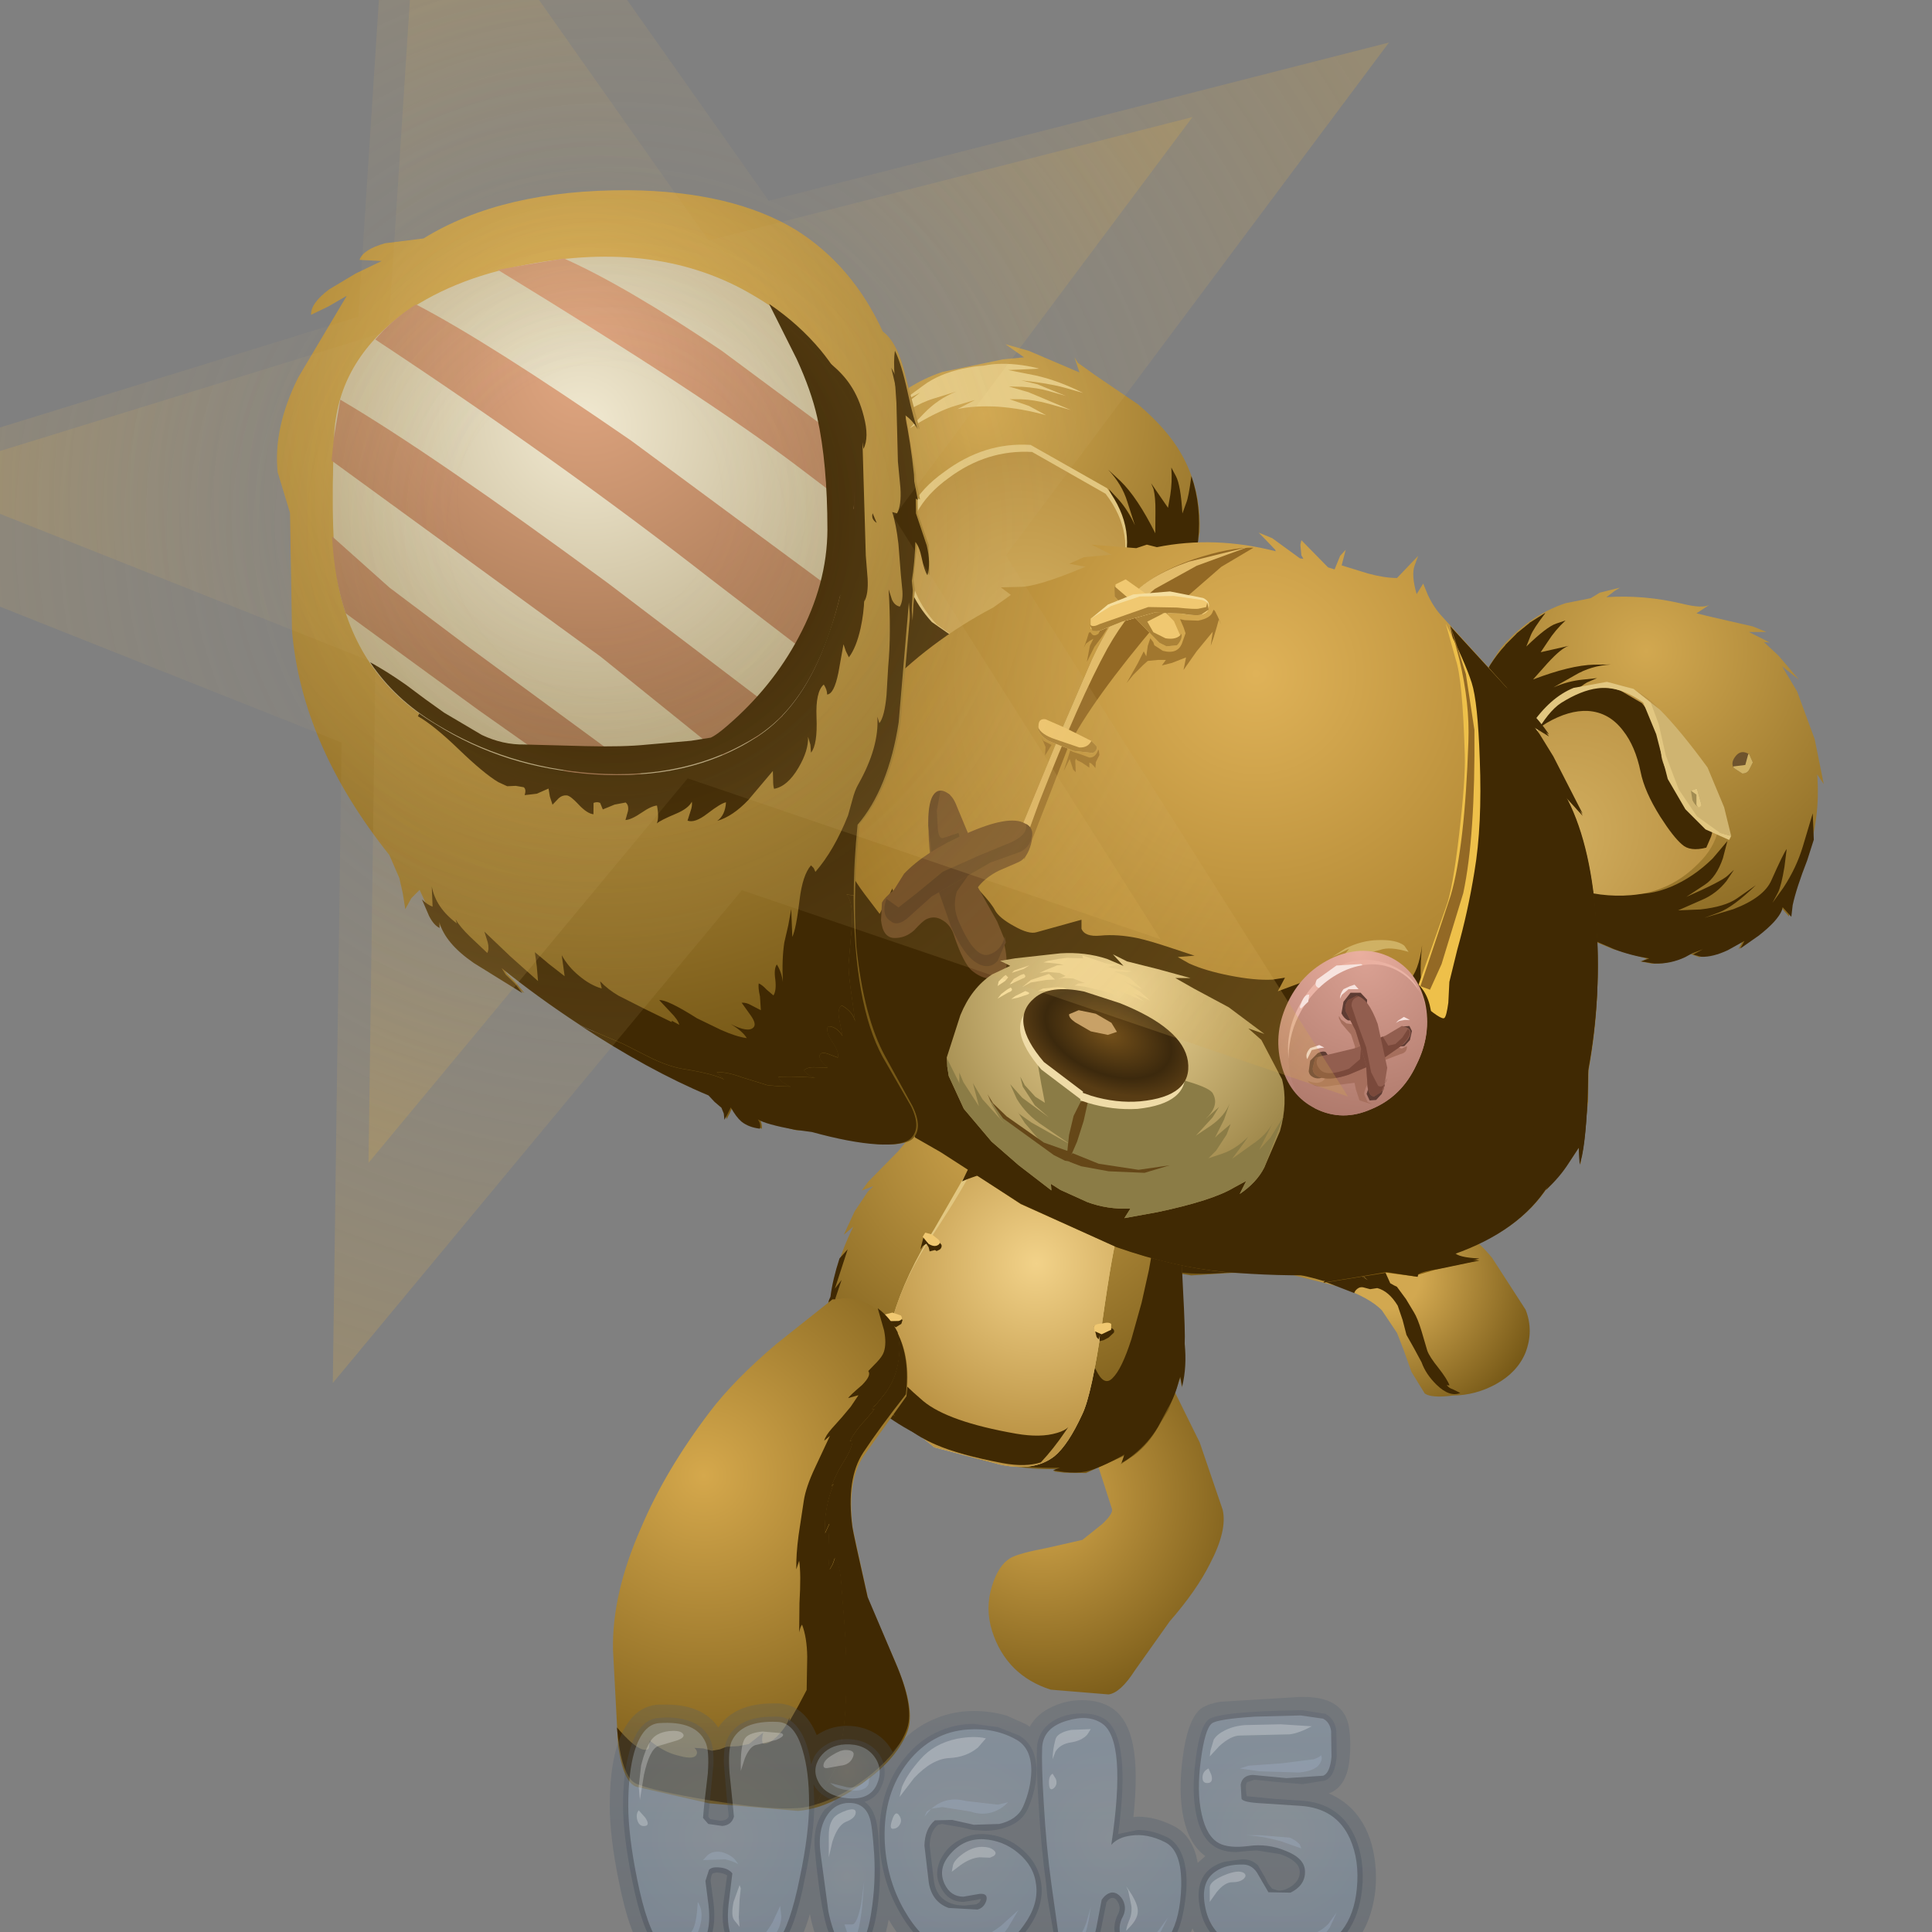 <?xml version="1.0" encoding="UTF-8" standalone="no"?>
<svg xmlns:xlink="http://www.w3.org/1999/xlink" height="300.0px" width="300.0px" xmlns="http://www.w3.org/2000/svg">
  <rect width="100%" height="100%" fill="#808080" stroke="none"/>
  <g transform="matrix(1.0, 0.0, 0.0, 1.0, 0.0, 0.0)">
    <use height="15.35" transform="matrix(2.494, -1.668, 1.668, 2.494, 179.423, 194.885)" width="14.45" xlink:href="#shape0"/>
    <use height="30.1" transform="matrix(0.86, -0.24, 0.24, 0.86, 204.35, 194.65)" width="17.65" xlink:href="#sprite0"/>
    <use height="14.7" transform="matrix(0.86, -0.24, 0.24, 0.86, 179.522, 194.24)" width="48.3" xlink:href="#sprite1"/>
    <use height="20.85" transform="matrix(2.461, 0.0, 0.0, 2.461, 153.434, 212.043)" width="14.85" xlink:href="#shape3"/>
    <use height="25.05" transform="matrix(2.558, 1.558, -1.585, 2.603, 158.533, 144.252)" width="19.5" xlink:href="#shape4"/>
    <use height="79.15" transform="matrix(0.895, -0.004, -0.01, 0.903, 128.5, 157.35)" width="68.7" xlink:href="#sprite2"/>
    <use height="17.55" transform="matrix(0.895, -0.004, -0.01, 0.903, 171.25, 161.145)" width="19.15" xlink:href="#sprite3"/>
    <use height="12.05" transform="matrix(0.895, -0.004, -0.01, 0.903, 154.95, 157.05)" width="22.1" xlink:href="#sprite4"/>
    <use height="2.95" transform="matrix(2.558, 1.558, -1.585, 2.603, 158.732, 150.261)" width="7.25" xlink:href="#shape8"/>
    <use height="12.1" transform="matrix(0.895, -0.004, -0.01, 0.903, 156.755, 154.3)" width="17.5" xlink:href="#sprite5"/>
    <use height="12.65" transform="matrix(0.895, -0.004, -0.01, 0.903, 160.105, 154.045)" width="16.1" xlink:href="#sprite6"/>
    <use height="10.65" transform="matrix(0.895, -0.004, -0.01, 0.903, 160.9, 154.8)" width="14.45" xlink:href="#sprite7"/>
    <use height="22.85" transform="matrix(2.558, 1.558, -1.585, 2.603, 158.353, 151.458)" width="14.7" xlink:href="#shape12"/>
    <use height="13.5" transform="matrix(0.895, -0.004, -0.01, 0.903, 149.5, 174.145)" width="29.15" xlink:href="#sprite8"/>
    <use height="17.1" transform="matrix(0.895, -0.004, -0.01, 0.903, 137.0, 212.15)" width="32.4" xlink:href="#sprite9"/>
    <use height="2.7" transform="matrix(2.558, 1.558, -1.585, 2.603, 158.138, 166.494)" width="3.2" xlink:href="#shape15"/>
    <use height="1.95" transform="matrix(0.895, -0.004, -0.01, 0.903, 164.6, 171.15)" width="2.45" xlink:href="#sprite10"/>
    <use height="5.0" transform="matrix(0.895, -0.004, -0.01, 0.903, 151.45, 172.55)" width="4.2" xlink:href="#sprite11"/>
    <use height="1.4" transform="matrix(0.895, -0.004, -0.01, 0.903, 151.6, 172.65)" width="1.25" xlink:href="#sprite12"/>
    <use height="0.9" transform="matrix(0.895, -0.004, -0.01, 0.903, 157.201, 170.855)" width="5.65" xlink:href="#sprite13"/>
    <use height="1.25" transform="matrix(0.895, -0.004, -0.01, 0.903, 162.356, 171.005)" width="1.9" xlink:href="#sprite14"/>
    <use height="13.1" transform="matrix(2.558, 1.558, -1.585, 2.603, 156.095, 170.424)" width="11.15" xlink:href="#shape21"/>
    <use height="20.1" transform="matrix(3.962, 0.0, 0.0, 3.962, 95.189, 201.565)" width="11.65" xlink:href="#shape22"/>
    <use height="86.85" transform="matrix(0.894, 0.0, 0.0, 0.894, 95.8, 203.15)" width="49.1" xlink:href="#sprite15"/>
    <use height="81.85" transform="matrix(0.894, 0.0, 0.0, 0.894, 126.9, 206.9)" width="15.95" xlink:href="#sprite16"/>
    <use height="16.0" transform="matrix(3.126, 1.565, -1.565, 3.126, 241.78, 81.858)" width="16.95" xlink:href="#shape25"/>
    <use height="41.7" transform="matrix(0.93, 0.465, -0.465, 0.93, 236.4, 93.0)" width="57.15" xlink:href="#sprite17"/>
    <use height="9.1" transform="matrix(3.126, 1.565, -1.565, 3.126, 243.413, 102.023)" width="9.5" xlink:href="#shape27"/>
    <use height="16.65" transform="matrix(0.93, 0.465, -0.465, 0.93, 242.1, 102.35)" width="32.25" xlink:href="#sprite18"/>
    <use height="16.05" transform="matrix(3.126, 1.565, -1.565, 3.126, 144.177, 44.144)" width="42.85" xlink:href="#shape29"/>
    <use height="46.05" transform="matrix(0.93, 0.465, -0.465, 0.93, 140.45, 51.65)" width="54.2" xlink:href="#sprite19"/>
    <use height="9.75" transform="matrix(3.126, 1.565, -1.565, 3.126, 149.64, 62.514)" width="9.65" xlink:href="#shape31"/>
    <use height="19.0" transform="matrix(0.93, 0.465, -0.465, 0.93, 145.35, 49.25)" width="24.7" xlink:href="#sprite20"/>
    <use height="33.7" transform="matrix(3.126, 1.565, -1.565, 3.126, 158.162, 55.248)" width="38.4" xlink:href="#shape33"/>
    <use height="106.05" transform="matrix(0.93, 0.465, -0.465, 0.93, 154.75, 62.0)" width="129.0" xlink:href="#sprite21"/>
    <use height="52.95" transform="matrix(0.93, 0.465, -0.465, 0.93, 224.5, 96.85)" width="26.2" xlink:href="#sprite22"/>
    <use height="15.0" transform="matrix(3.126, 1.565, -1.565, 3.126, 225.126, 96.779)" width="6.5" xlink:href="#shape36"/>
    <use height="13.55" transform="matrix(0.93, 0.465, -0.465, 0.93, 209.8, 142.65)" width="9.9" xlink:href="#sprite23"/>
    <use height="17.15" transform="matrix(3.126, 1.565, -1.565, 3.126, 178.865, 77.141)" width="5.3" xlink:href="#shape38"/>
    <use height="32.25" transform="matrix(0.93, 0.465, -0.465, 0.93, 154.75, 147.2)" width="68.45" xlink:href="#sprite24"/>
    <use height="101.6" transform="matrix(0.93, 0.465, -0.465, 0.93, 161.25, 70.1)" width="119.8" xlink:href="#sprite25"/>
    <use height="23.8" transform="matrix(0.93, 0.465, -0.465, 0.93, 146.127, 121.796)" width="21.05" xlink:href="#sprite26"/>
    <use height="6.55" transform="matrix(3.126, 1.565, -1.565, 3.126, 146.02, 121.287)" width="5.9" xlink:href="#shape42"/>
    <use height="25.85" transform="matrix(0.93, 0.465, -0.465, 0.93, 208.2, 146.55)" width="19.45" xlink:href="#sprite27"/>
    <use height="16.0" transform="matrix(3.126, 1.565, -1.565, 3.126, 166.106, 123.718)" width="19.1" xlink:href="#shape44"/>
    <use height="31.95" transform="matrix(2.277, 2.76, -2.794, 2.305, 99.602, 3.774)" width="44.8" xlink:href="#shape45"/>
    <use height="1.4" transform="matrix(1.071, -0.002, -0.011, 1.068, 135.45, 79.7)" width="0.65" xlink:href="#sprite28"/>
    <use height="106.95" transform="matrix(1.071, -0.002, -0.011, 1.068, 66.4, 54.6)" width="73.0" xlink:href="#sprite29"/>
    <use height="1.2" transform="matrix(1.071, -0.002, -0.011, 1.068, 102.15, 160.5)" width="1.45" xlink:href="#sprite30"/>
    <use height="71.0" transform="matrix(1.071, -0.002, -0.011, 1.068, 65.499, 52.103)" width="65.05" xlink:href="#sprite31"/>
    <use height="36.35" transform="matrix(1.071, -0.002, -0.011, 1.068, 90.25, 139.0)" width="48.9" xlink:href="#sprite32"/>
    <use height="8.95" transform="matrix(1.071, -0.002, -0.011, 1.068, 138.4, 57.1)" width="2.2" xlink:href="#sprite33"/>
    <use height="23.45" transform="matrix(2.277, 2.76, -2.794, 2.305, 98.278, 19.242)" width="24.0" xlink:href="#shape52"/>
    <use height="68.35" transform="matrix(1.071, -0.002, -0.011, 1.068, 58.05, 47.3)" width="70.05" xlink:href="#sprite34"/>
    <use height="34.7" transform="matrix(1.248, 0.0, 0.0, 1.248, 94.686, 263.503)" width="95.35" xlink:href="#shape54"/>
    <use height="193.45" transform="matrix(1.369, 0.0, 0.0, 1.369, -39.364, -50.074)" width="186.3" xlink:href="#shape55"/>
    <use height="193.45" transform="matrix(1.068, 0.0, 0.0, 1.068, -13.8, -26.04)" width="186.3" xlink:href="#shape55"/>
    <use height="300.0" transform="matrix(1.0, 0.0, 0.0, 1.0, 0.0, -0.05)" width="300.0" xlink:href="#shape56"/>
  </g>
  <defs>
    <g id="shape0" transform="matrix(1.0, 0.0, 0.0, 1.0, 1.2, 1.25)">
      <path d="M11.85 5.3 Q13.0 6.5 13.2 8.55 L13.15 11.75 Q12.9 12.9 11.9 13.6 11.0 14.2 9.75 14.1 8.55 14.0 7.55 13.35 6.55 12.85 6.4 12.45 L6.45 11.15 6.75 9.95 6.95 9.05 6.95 7.65 Q6.8 6.75 5.75 5.35 L3.85 3.25 1.55 1.7 -0.25 0.65 -0.9 0.05 Q-1.3 -0.4 -1.2 -0.95 -1.15 -1.55 0.2 -0.95 L2.8 0.2 Q4.05 0.6 6.3 1.7 10.15 3.45 11.85 5.3" fill="url(#gradient0)" fill-rule="evenodd" stroke="none"/>
    </g>
    <radialGradient cx="0" cy="0" gradientTransform="matrix(0.004, -0.009, -0.009, -0.004, 8.2, 6.4)" gradientUnits="userSpaceOnUse" id="gradient0" r="819.2" spreadMethod="pad">
      <stop offset="0.204" stop-color="#d2a850"/>
      <stop offset="1.0" stop-color="#775917"/>
    </radialGradient>
    <g id="sprite0" transform="matrix(1.0, 0.0, 0.0, 1.0, 0.0, 0.0)">
      <use height="30.1" transform="matrix(1.0, 0.0, 0.0, 1.0, 0.0, 0.0)" width="17.65" xlink:href="#shape1"/>
    </g>
    <g id="shape1" transform="matrix(1.0, 0.0, 0.0, 1.0, 0.0, 0.0)">
      <path d="M10.4 5.05 L10.7 6.15 11.05 8.45 11.55 8.95 12.0 9.35 12.95 11.85 13.65 14.4 Q14.0 15.6 14.05 17.95 L14.1 21.5 Q14.2 22.65 15.15 24.85 16.1 27.15 16.2 28.3 15.95 28.3 15.75 28.1 15.9 28.7 16.65 29.2 L17.65 30.1 Q15.65 30.35 14.05 27.6 12.75 25.35 12.6 23.15 L12.0 20.5 11.35 17.85 11.4 15.2 11.25 12.55 Q10.45 9.7 8.65 8.65 L7.4 8.5 6.55 8.0 Q6.05 7.65 5.55 7.75 4.9 7.9 4.55 8.4 L0.0 5.0 0.8 5.05 4.65 5.55 5.6 5.65 6.55 5.9 7.4 6.85 6.4 5.2 Q5.85 4.75 5.1 4.6 L3.65 4.4 Q4.65 0.95 9.85 0.0 L9.85 0.05 Q9.95 0.6 9.5 1.35 9.05 2.2 9.05 2.55 9.0 3.25 9.2 3.4 L9.8 4.0 10.4 5.05" fill="#402903" fill-rule="evenodd" stroke="none"/>
    </g>
    <g id="sprite1" transform="matrix(1.0, 0.0, 0.0, 1.0, 11.45, 1.4)">
      <use height="14.7" transform="matrix(1.0, 0.0, 0.0, 1.0, -11.45, -1.4)" width="48.3" xlink:href="#shape2"/>
    </g>
    <g id="shape2" transform="matrix(1.0, 0.0, 0.0, 1.0, 11.45, 1.4)">
      <path d="M36.85 6.45 Q28.85 5.7 25.0 6.45 19.8 7.4 18.8 10.85 L20.25 11.05 Q21.0 11.2 21.55 11.65 L22.55 13.3 21.7 12.35 20.75 12.1 19.8 12.0 15.95 11.5 15.15 11.45 Q11.7 9.25 8.6 8.05 6.05 7.05 0.1 5.7 -10.6 3.6 -11.15 1.0 -12.3 -1.1 -9.1 -1.4 L4.35 0.0 11.15 0.0 14.9 0.45 Q28.95 2.1 36.4 6.15 L36.85 6.45" fill="#402903" fill-rule="evenodd" stroke="none"/>
    </g>
    <g id="shape3" transform="matrix(1.0, 0.0, 0.0, 1.0, 9.15, 1.1)">
      <path d="M4.2 3.75 L5.65 8.0 Q5.95 9.3 4.85 11.4 4.0 13.1 2.3 15.05 L0.1 18.15 Q-0.8 19.55 -1.55 19.65 L-5.2 19.35 Q-8.0 18.45 -8.9 15.65 -9.35 14.2 -8.9 12.8 -8.5 11.5 -7.75 11.05 -7.25 10.75 -5.4 10.4 L-3.2 9.9 -1.95 8.9 Q-1.2 8.2 -1.35 7.9 L-1.8 6.5 -2.45 4.5 -2.85 2.45 -3.0 0.85 -2.45 0.15 -1.0 -0.7 Q1.25 -1.65 2.25 -0.2 L4.2 3.75" fill="url(#gradient1)" fill-rule="evenodd" stroke="none"/>
    </g>
    <radialGradient cx="0" cy="0" gradientTransform="matrix(0.017, -0.003, -0.003, -0.017, -5.8, 7.1)" gradientUnits="userSpaceOnUse" id="gradient1" r="819.2" spreadMethod="pad">
      <stop offset="0.0" stop-color="#d5a84c"/>
      <stop offset="1.0" stop-color="#775917"/>
    </radialGradient>
    <g id="shape4" transform="matrix(1.0, 0.0, 0.0, 1.0, 10.4, 14.5)">
      <path d="M-0.25 -12.8 Q-0.6 -11.85 -1.9 -11.2 L-5.95 -9.8 -8.45 -9.2 -9.55 -10.1 Q-10.05 -10.8 -9.55 -11.55 -8.9 -12.45 -6.05 -13.55 -3.2 -14.65 -2.15 -14.5 L-0.5 -14.2 0.0 -13.85 -0.25 -12.8" fill="#736035" fill-rule="evenodd" stroke="none"/>
      <path d="M-0.75 -12.75 Q-0.9 -12.35 -1.55 -11.6 -2.35 -10.6 -2.85 -10.5 L-7.5 -9.6 -8.45 -9.85 -9.05 -10.05 -9.95 -10.8 -9.9 -11.1 -9.2 -11.9 Q-8.7 -12.3 -8.45 -12.3 L-8.3 -12.25 -8.9 -11.9 -9.55 -11.4 Q-9.75 -10.75 -8.65 -10.8 -6.8 -11.0 -4.9 -11.95 L-2.7 -12.85 -1.65 -13.2 -1.1 -13.1 Q-0.65 -12.9 -0.75 -12.75" fill="#dbc17f" fill-rule="evenodd" stroke="none"/>
      <path d="M-4.6 -11.55 L0.55 -13.85 1.9 -14.35 1.9 -14.45 1.9 -14.35 1.95 -14.35 2.0 -14.05 2.45 -12.35 2.9 -10.65 2.6 -11.0 2.8 -10.35 Q3.0 -9.4 3.9 -7.4 4.25 -6.65 4.9 -5.8 L4.4 -6.2 6.5 -3.05 8.1 -0.7 9.1 1.2 8.75 0.8 8.8 1.0 9.1 2.5 9.1 3.55 Q9.15 4.5 8.8 5.4 L8.45 6.15 8.4 5.65 7.15 7.45 6.2 8.0 5.65 8.25 5.9 7.95 Q4.0 9.2 1.45 9.85 L-3.65 10.25 -3.4 10.55 -4.65 10.25 -5.1 9.95 Q-6.95 9.45 -7.85 8.25 L-8.45 7.5 -8.35 8.1 -8.9 6.75 -8.85 6.6 Q-9.6 5.05 -9.8 2.9 L-10.0 3.5 -10.15 2.2 -10.1 1.0 -10.0 0.6 -10.4 1.1 -10.35 0.55 -9.85 -1.55 -9.7 -2.5 Q-9.55 -4.5 -9.65 -7.05 L-9.9 -6.75 -10.1 -6.65 -9.9 -7.2 Q-9.75 -7.5 -9.75 -8.55 L-9.95 -10.8 -8.65 -10.55 Q-6.9 -10.5 -4.6 -11.55" fill="url(#gradient2)" fill-rule="evenodd" stroke="none"/>
    </g>
    <radialGradient cx="0" cy="0" gradientTransform="matrix(0.01, 0.018, 0.018, -0.01, -5.7, -5.65)" gradientUnits="userSpaceOnUse" id="gradient2" r="819.2" spreadMethod="pad">
      <stop offset="0.0" stop-color="#d2a850"/>
      <stop offset="1.0" stop-color="#775917"/>
    </radialGradient>
    <g id="sprite2" transform="matrix(1.0, 0.0, 0.0, 1.0, 0.0, 0.0)">
      <use height="79.15" transform="matrix(1.0, 0.0, 0.0, 1.0, 0.0, 0.0)" width="68.7" xlink:href="#shape5"/>
    </g>
    <g id="shape5" transform="matrix(1.0, 0.0, 0.0, 1.0, 0.0, 0.0)">
      <path d="M68.7 7.25 L68.25 8.25 66.55 13.95 Q65.8 16.3 65.0 19.65 L64.8 18.0 64.1 20.2 Q63.1 23.35 62.25 30.55 61.9 33.45 62.2 37.0 L61.6 34.95 Q61.65 38.9 62.2 47.65 62.7 55.2 62.6 57.15 63.05 60.95 62.25 64.45 L61.9 62.75 61.65 63.5 Q61.05 66.1 59.8 68.2 L58.15 71.35 Q56.55 74.05 54.05 76.05 52.85 77.05 51.9 77.5 L52.35 76.1 Q48.15 78.45 45.65 79.0 44.1 79.3 41.9 79.05 L40.0 78.75 41.2 78.3 Q33.6 78.55 25.05 75.95 16.1 73.2 9.85 68.4 9.65 68.8 9.9 69.45 9.0 69.15 7.0 66.5 L6.15 65.05 Q1.75 60.25 1.05 55.15 L0.85 52.1 0.0 54.1 Q0.25 51.15 0.85 49.2 L1.05 48.75 Q1.4 45.75 2.55 42.15 L3.95 40.6 1.8 47.35 2.95 45.85 1.95 48.9 Q1.35 50.8 1.75 53.7 L2.3 56.2 2.35 54.8 Q2.35 53.95 3.05 51.5 L3.7 49.2 3.85 53.15 Q3.95 55.6 5.15 58.45 L6.35 60.85 5.85 58.95 Q5.55 57.8 5.55 56.85 L5.6 56.1 5.8 57.1 Q6.0 58.15 7.7 61.3 L7.25 58.65 Q6.95 57.05 7.05 54.3 L7.15 51.85 7.85 55.15 Q8.5 58.5 10.75 60.85 L10.35 59.75 9.75 57.3 10.45 58.25 12.75 60.4 Q14.3 61.55 17.4 59.75 20.3 58.05 25.2 53.4 29.25 49.55 36.7 52.4 41.15 54.1 44.8 57.05 45.2 57.35 47.25 61.5 48.7 64.45 50.15 62.95 51.75 61.4 53.35 56.25 L55.05 50.0 56.25 44.4 56.95 40.25 55.95 41.75 Q56.05 39.85 56.95 36.65 L60.2 26.75 58.5 29.0 60.2 24.05 Q61.3 20.95 61.45 17.0 L60.9 19.2 Q60.5 20.8 59.65 22.05 L59.85 20.8 59.75 19.0 59.5 18.1 59.1 19.35 58.2 21.55 58.45 19.8 Q58.6 18.7 58.25 17.3 L57.9 16.1 57.65 17.85 Q57.45 19.05 56.45 21.25 L56.35 18.25 Q56.2 15.3 54.4 11.5 L54.9 17.7 54.35 17.0 53.55 16.2 53.1 15.95 53.0 17.65 52.65 17.0 51.45 15.5 50.55 14.5 50.5 18.05 49.5 15.75 Q48.85 14.35 46.75 12.6 L44.8 11.15 45.75 13.3 44.55 12.25 37.95 7.0 36.65 5.85 Q36.05 6.3 35.8 7.25 34.75 10.3 33.75 10.75 L32.55 10.9 32.05 10.75 31.8 10.2 Q31.65 9.6 32.15 9.05 L33.4 7.75 34.6 6.3 35.7 4.85 31.75 0.0 Q36.65 2.95 44.95 3.9 L63.8 6.3 68.5 7.2 68.7 6.85 68.6 7.2 68.7 7.25" fill="#402903" fill-rule="evenodd" stroke="none"/>
    </g>
    <g id="sprite3" transform="matrix(1.0, 0.0, 0.0, 1.0, 0.0, -0.05)">
      <use height="17.55" transform="matrix(1.0, 0.0, 0.0, 1.0, 0.0, 0.05)" width="19.15" xlink:href="#shape6"/>
    </g>
    <g id="shape6" transform="matrix(1.0, 0.0, 0.0, 1.0, 0.0, -0.05)">
      <path d="M11.7 2.5 Q16.3 4.8 17.6 5.65 18.8 6.35 19.05 7.1 19.3 7.75 18.95 8.85 L16.95 13.45 16.1 12.6 15.6 14.6 14.4 17.6 14.55 14.95 Q14.65 12.3 13.6 11.35 L13.4 12.85 12.95 11.9 11.75 10.5 11.0 9.8 11.15 11.4 Q10.3 11.05 8.7 8.35 7.9 7.0 5.15 5.55 2.2 4.05 1.05 2.6 0.45 1.85 0.1 1.85 L0.0 1.65 Q0.1 1.05 3.15 1.15 5.2 -0.1 6.2 0.05 6.9 0.1 11.7 2.5" fill="#402903" fill-rule="evenodd" stroke="none"/>
    </g>
    <g id="sprite4" transform="matrix(1.0, 0.0, 0.0, 1.0, 0.0, 0.0)">
      <use height="12.05" transform="matrix(1.0, 0.0, 0.0, 1.0, 0.0, 0.0)" width="22.1" xlink:href="#shape7"/>
    </g>
    <g id="shape7" transform="matrix(1.0, 0.0, 0.0, 1.0, 0.0, 0.0)">
      <path d="M21.1 4.8 L21.75 5.45 22.1 6.65 21.95 7.15 21.4 7.55 20.8 8.3 20.65 8.6 20.75 8.9 21.0 10.2 21.05 10.95 20.8 11.5 20.45 11.8 19.75 11.95 19.25 12.0 18.65 11.45 18.2 11.05 17.8 10.95 Q17.4 10.85 17.45 10.55 L17.55 10.3 16.75 9.3 16.3 8.7 16.15 8.05 15.35 6.65 Q15.05 6.2 14.55 6.15 L13.4 5.95 12.55 5.8 11.8 5.8 11.0 5.65 9.95 5.15 8.3 4.7 Q8.05 4.65 7.5 5.8 7.1 6.8 6.25 5.9 L5.6 4.85 5.05 3.85 4.35 3.8 Q3.8 4.3 3.35 4.4 2.25 4.7 2.2 4.4 1.95 5.05 0.9 4.85 -0.1 4.7 0.25 3.7 L0.05 2.85 Q-0.15 2.25 0.55 1.2 1.2 0.25 1.8 0.0 L19.8 4.15 Q20.45 4.3 21.1 4.8" fill="#402903" fill-rule="evenodd" stroke="none"/>
    </g>
    <g id="shape8" transform="matrix(1.0, 0.0, 0.0, 1.0, 9.3, 12.85)">
      <path d="M-5.7 -12.8 L-5.55 -12.65 -3.8 -12.65 -2.45 -12.6 -2.2 -12.45 -2.25 -12.2 -2.7 -11.9 -2.65 -11.85 -2.5 -11.8 -2.5 -11.6 -2.35 -11.55 -2.1 -11.45 Q-2.0 -11.3 -2.2 -11.2 L-2.25 -10.95 Q-2.3 -10.85 -2.5 -10.85 L-2.6 -10.95 -2.8 -10.95 -2.95 -11.05 -2.95 -11.25 -3.0 -11.3 -3.15 -11.1 -3.6 -11.2 -3.85 -11.5 -4.15 -11.3 -4.4 -11.25 -4.5 -11.25 -4.6 -11.25 -4.75 -11.2 -4.85 -11.2 -5.0 -11.3 -5.45 -11.1 -5.75 -11.05 -5.85 -11.05 -6.1 -10.85 -6.45 -10.9 -6.7 -10.75 -6.95 -10.7 -7.25 -10.25 Q-7.3 -10.1 -7.5 -10.1 L-7.65 -10.15 Q-7.7 -10.0 -7.85 -10.0 L-8.05 -10.0 -8.15 -10.1 Q-8.2 -10.0 -8.4 -9.95 -8.55 -9.85 -8.7 -10.05 L-8.8 -10.25 -9.15 -10.35 -9.2 -10.5 -9.15 -10.6 -9.3 -10.7 -9.2 -11.0 -8.9 -11.45 Q-9.25 -11.55 -9.05 -11.65 L-8.75 -11.8 -8.85 -11.85 -8.8 -12.05 -8.55 -12.2 -8.55 -12.3 -8.35 -12.55 -7.65 -12.75 -7.0 -12.85 -6.35 -12.85 -5.7 -12.8" fill="url(#gradient3)" fill-rule="evenodd" stroke="none"/>
    </g>
    <radialGradient cx="0" cy="0" gradientTransform="matrix(0.007, 2.0E-4, 2.0E-4, -0.007, -7.9, -12.1)" gradientUnits="userSpaceOnUse" id="gradient3" r="819.2" spreadMethod="pad">
      <stop offset="0.0" stop-color="#e9d6a8"/>
      <stop offset="1.0" stop-color="#c1af78"/>
    </radialGradient>
    <g id="sprite5" transform="matrix(1.0, 0.0, 0.0, 1.0, 0.05, 0.0)">
      <use height="12.1" transform="matrix(1.0, 0.0, 0.0, 1.0, -0.05, 0.0)" width="17.5" xlink:href="#shape9"/>
    </g>
    <g id="shape9" transform="matrix(1.0, 0.0, 0.0, 1.0, 0.05, 0.0)">
      <path d="M14.55 11.6 Q14.1 10.95 13.5 10.95 L12.35 10.2 11.65 9.45 11.0 9.45 Q10.6 9.45 10.1 8.9 L9.65 8.35 9.15 8.6 7.7 8.8 8.0 8.05 8.15 7.2 7.3 6.75 6.55 6.5 Q6.3 6.55 5.05 6.0 L3.3 5.15 2.9 5.25 Q2.5 5.4 2.5 4.35 L1.2 4.25 Q0.1 4.15 1.8 2.9 L0.05 2.4 Q-0.4 2.15 1.75 1.8 L1.4 0.85 Q1.2 0.1 2.95 0.0 5.15 0.65 5.65 1.15 L7.65 2.3 Q9.35 3.2 9.4 3.45 L9.6 4.25 Q12.7 5.8 16.7 8.5 L16.75 8.55 Q17.6 9.85 17.45 10.6 L17.05 11.4 16.4 11.25 16.6 11.4 16.8 11.9 16.3 12.05 15.75 12.0 15.45 12.05 Q15.25 12.25 14.55 11.6" fill="#c5b37d" fill-rule="evenodd" stroke="none"/>
    </g>
    <g id="sprite6" transform="matrix(1.0, 0.0, 0.0, 1.0, 0.05, -0.05)">
      <use height="12.65" transform="matrix(1.0, 0.0, 0.0, 1.0, -0.05, 0.05)" width="16.1" xlink:href="#shape10"/>
    </g>
    <g id="shape10" transform="matrix(1.0, 0.0, 0.0, 1.0, 0.05, -0.05)">
      <path d="M14.25 7.8 Q15.5 8.95 15.9 10.05 16.3 11.05 15.75 11.15 15.1 11.3 14.8 12.5 14.75 12.95 14.3 12.3 L13.25 11.4 Q12.65 11.35 12.15 10.6 L11.75 9.9 10.35 9.25 9.3 8.55 8.35 8.15 7.1 8.3 6.4 8.6 6.85 7.0 Q6.85 6.5 6.1 6.2 L4.75 5.7 4.2 5.45 3.15 5.2 Q2.15 4.85 2.2 4.3 L2.45 3.85 0.5 3.1 Q-0.6 2.65 0.55 1.65 L0.1 0.6 Q-0.2 -0.05 0.85 0.05 L3.65 0.7 4.35 0.9 Q12.4 6.2 14.25 7.8" fill="#7b6b3b" fill-rule="evenodd" stroke="none"/>
    </g>
    <g id="sprite7" transform="matrix(1.0, 0.0, 0.0, 1.0, 0.0, 0.0)">
      <use height="10.65" transform="matrix(1.0, 0.0, 0.0, 1.0, 0.0, 0.0)" width="14.45" xlink:href="#shape11"/>
    </g>
    <g id="shape11" transform="matrix(1.0, 0.0, 0.0, 1.0, 0.0, 0.0)">
      <path d="M12.05 6.35 Q13.85 8.05 14.15 8.8 L14.35 9.75 Q14.6 10.25 14.25 10.35 L13.4 10.45 12.6 10.65 11.2 9.85 9.1 8.5 8.45 8.05 8.25 7.75 Q8.05 7.45 7.5 7.45 7.1 7.45 6.15 6.85 5.8 6.65 5.8 6.35 L5.9 6.1 4.85 5.5 4.2 4.95 4.05 4.7 2.5 4.4 Q1.6 4.2 1.7 2.9 L0.35 2.5 Q-0.25 2.2 0.65 1.75 0.3 1.55 0.05 0.7 -0.2 0.05 1.5 0.0 3.2 -0.05 4.25 0.6 9.65 4.05 12.05 6.35" fill="#402903" fill-rule="evenodd" stroke="none"/>
    </g>
    <g id="shape12" transform="matrix(1.0, 0.0, 0.0, 1.0, 9.2, 12.45)">
      <path d="M-6.4 -11.15 L-6.3 -11.15 -6.1 -11.15 -5.9 -11.35 -5.55 -11.4 -5.4 -11.5 -5.0 -11.4 -4.7 -11.45 -4.25 -11.55 -3.7 -11.55 -3.55 -11.45 -3.4 -11.35 -3.1 -11.35 -2.95 -11.4 -2.7 -11.35 Q-2.7 -11.25 -2.5 -11.25 -2.35 -11.2 -2.35 -11.3 L-2.3 -11.55 -2.1 -11.45 Q-2.0 -11.3 -2.2 -11.2 L-2.25 -10.95 Q-2.3 -10.85 -2.5 -10.85 L-2.6 -10.95 -2.8 -10.95 -2.95 -11.05 -2.95 -11.25 -3.0 -11.3 -3.15 -11.1 -3.6 -11.2 -3.85 -11.5 -4.15 -11.3 -4.4 -11.25 -4.5 -11.25 -4.6 -11.25 -4.75 -11.2 -4.85 -11.2 -5.0 -11.3 -5.45 -11.1 -5.75 -11.05 -5.85 -11.05 -6.1 -10.85 -6.45 -10.9 -6.7 -10.75 -6.95 -10.7 -7.25 -10.25 Q-7.3 -10.1 -7.5 -10.1 L-7.65 -10.15 Q-7.7 -10.0 -7.85 -10.0 L-8.05 -10.0 -8.15 -10.1 Q-8.2 -10.0 -8.4 -9.95 -8.55 -9.85 -8.75 -10.1 L-8.55 -10.1 -8.35 -10.25 -8.2 -10.2 -7.95 -10.2 -7.8 -10.4 -7.6 -10.35 -7.35 -10.5 -7.2 -10.8 -7.0 -10.85 -6.6 -11.0 -6.4 -11.15" fill="#c5b37d" fill-rule="evenodd" stroke="none"/>
      <path d="M-5.6 -12.25 L-5.3 -12.45 -5.15 -12.1 -5.2 -11.2 -5.4 -10.95 -5.55 -11.6 -5.6 -12.25" fill="#d8ad41" fill-rule="evenodd" stroke="none"/>
      <path d="M-8.45 -12.15 L-8.35 -12.0 Q-8.45 -11.85 -8.65 -11.9 L-8.75 -12.0 -8.45 -12.15" fill="#f0e4c5" fill-rule="evenodd" stroke="none"/>
      <path d="M-8.7 -11.75 L-8.55 -11.6 -8.8 -11.55 -8.9 -11.65 -8.7 -11.75" fill="#f0e4c5" fill-rule="evenodd" stroke="none"/>
      <path d="M-8.35 -11.4 Q-8.15 -11.45 -8.3 -11.3 L-8.5 -11.1 -8.7 -11.05 -8.7 -11.15 Q-8.85 -10.9 -9.1 -10.9 L-9.1 -11.1 -8.85 -11.4 -8.75 -11.3 -8.35 -11.4" fill="#f0e4c5" fill-rule="evenodd" stroke="none"/>
      <path d="M-8.7 -10.85 L-8.6 -10.85 -8.5 -10.75 Q-8.5 -10.55 -8.95 -10.6 L-9.0 -10.7 -8.7 -10.85" fill="#f0e4c5" fill-rule="evenodd" stroke="none"/>
      <path d="M-8.2 -11.05 L-8.1 -11.0 -8.35 -10.95 -8.35 -11.0 -8.2 -11.05" fill="#f0e4c5" fill-rule="evenodd" stroke="none"/>
      <path d="M-8.2 -10.75 L-8.05 -10.65 -7.95 -10.5 -8.1 -10.35 -8.3 -10.35 -8.4 -10.45 -8.2 -10.75" fill="#f0e4c5" fill-rule="evenodd" stroke="none"/>
      <path d="M-7.4 -8.5 L-7.1 -8.8 -7.0 -9.4 -6.95 -10.1 -6.7 -10.45 -6.35 -10.5 Q-6.25 -10.45 -6.3 -10.2 L-6.6 -9.95 -6.7 -9.35 -6.7 -8.55 -7.0 -8.15 -7.2 -8.05 Q-7.4 -8.05 -7.5 -8.2 L-7.55 -8.4 -7.5 -8.5 -7.4 -8.5" fill="#f0c871" fill-rule="evenodd" stroke="none"/>
      <path d="M-6.45 -10.3 L-6.4 -10.45 -6.45 -10.55 -6.35 -10.5 Q-6.25 -10.45 -6.3 -10.2 L-6.6 -9.95 -6.7 -9.35 -6.7 -8.55 Q-6.85 -8.25 -7.15 -8.1 L-6.9 -8.7 -6.75 -9.5 -6.65 -10.1 -6.45 -10.3" fill="#c9a85f" fill-rule="evenodd" stroke="none"/>
      <path d="M-7.5 -8.2 L-7.55 -8.4 -7.5 -8.5 -7.4 -8.45 -7.15 -8.25 -7.15 -8.1 -7.2 -8.05 Q-7.4 -8.05 -7.5 -8.2" fill="#f4d99e" fill-rule="evenodd" stroke="none"/>
      <path d="M-1.75 -2.15 Q-2.4 -1.7 -3.55 -1.75 -5.0 -1.8 -5.55 -3.05 -6.55 -5.4 -5.0 -6.65 -4.4 -7.1 -2.95 -7.55 L-0.6 -8.0 -0.95 -5.2 Q-1.45 -2.35 -1.75 -2.15" fill="#896b2a" fill-rule="evenodd" stroke="none"/>
      <path d="M-3.85 -6.15 L-1.95 -8.05 Q-0.9 -9.05 -0.4 -8.9 0.1 -8.9 1.0 -6.95 L2.1 -3.85 Q2.2 -3.2 3.8 0.45 5.3 3.9 5.4 5.0 5.6 6.7 5.3 7.55 4.85 8.75 3.15 9.35 L-0.25 10.35 -3.5 9.95 -4.5 9.2 Q-4.95 8.45 -5.6 5.8 -6.2 3.6 -6.15 0.85 L-6.25 -3.1 Q-6.4 -3.85 -5.55 -4.7 L-3.85 -6.15" fill="#e2c781" fill-rule="evenodd" stroke="none"/>
      <path d="M-3.75 -5.95 L-1.85 -7.85 Q-0.8 -8.85 -0.35 -8.75 0.2 -8.7 1.05 -6.85 L2.1 -3.85 Q2.2 -3.2 3.8 0.45 5.3 3.9 5.4 5.0 5.6 6.7 5.3 7.55 4.85 8.75 3.15 9.35 L-0.25 10.35 -3.5 9.95 -4.5 9.2 Q-4.95 8.45 -5.6 5.8 -6.2 3.6 -6.05 1.0 -5.95 -1.95 -6.1 -2.85 -6.25 -3.6 -5.45 -4.45 L-3.75 -5.95" fill="url(#gradient4)" fill-rule="evenodd" stroke="none"/>
    </g>
    <radialGradient cx="0" cy="0" gradientTransform="matrix(-0.002, -0.011, -0.011, 0.002, -0.7, -0.35)" gradientUnits="userSpaceOnUse" id="gradient4" r="819.2" spreadMethod="pad">
      <stop offset="0.0" stop-color="#f2d289"/>
      <stop offset="1.0" stop-color="#bb9344"/>
    </radialGradient>
    <g id="sprite8" transform="matrix(1.0, 0.0, 0.0, 1.0, 0.0, -0.05)">
      <use height="13.5" transform="matrix(1.0, 0.0, 0.0, 1.0, 0.0, 0.05)" width="29.15" xlink:href="#shape13"/>
    </g>
    <g id="shape13" transform="matrix(1.0, 0.0, 0.0, 1.0, 0.0, -0.05)">
      <path d="M26.55 8.3 Q25.05 7.2 21.3 7.65 16.0 8.25 8.9 10.2 L17.05 7.5 12.2 7.8 Q4.45 8.35 0.0 10.35 L1.4 7.45 Q2.4 5.05 6.05 4.1 L13.55 2.7 22.25 0.6 Q27.1 -0.5 28.3 0.55 29.3 1.35 29.1 5.45 28.9 9.0 28.0 13.55 L27.9 11.9 Q27.8 9.25 26.55 8.3" fill="#402903" fill-rule="evenodd" stroke="none"/>
    </g>
    <g id="sprite9" transform="matrix(1.0, 0.0, 0.0, 1.0, 0.0, 0.0)">
      <use height="17.1" transform="matrix(1.0, 0.0, 0.0, 1.0, 0.0, 0.0)" width="32.4" xlink:href="#shape14"/>
    </g>
    <g id="shape14" transform="matrix(1.0, 0.0, 0.0, 1.0, 0.0, 0.0)">
      <path d="M23.35 11.7 Q27.6 12.45 30.45 11.6 31.85 11.2 32.4 10.6 L31.85 11.4 Q29.9 14.3 27.7 16.65 25.05 17.5 21.05 16.75 13.55 15.3 9.5 13.55 3.75 11.1 0.9 6.85 L0.3 6.0 Q-0.3 3.7 0.25 1.6 0.5 0.6 0.9 0.0 3.7 3.1 7.15 6.0 11.5 9.6 23.35 11.7" fill="#402903" fill-rule="evenodd" stroke="none"/>
    </g>
    <g id="shape15" transform="matrix(1.0, 0.0, 0.0, 1.0, 6.65, 8.2)">
      <path d="M-3.5 -8.0 Q-3.4 -7.75 -3.65 -7.75 L-3.85 -7.75 -3.95 -7.9 -3.95 -8.05 -3.8 -8.15 -3.6 -8.15 -3.5 -8.0" fill="#736035" fill-rule="evenodd" stroke="none"/>
      <path d="M-6.25 -5.7 L-6.25 -5.55 -6.4 -5.5 -6.65 -5.6 -6.5 -5.9 -6.35 -5.85 -6.25 -5.7" fill="#736035" fill-rule="evenodd" stroke="none"/>
    </g>
    <g id="sprite10" transform="matrix(1.0, 0.0, 0.0, 1.0, 0.0, 0.0)">
      <use height="1.95" transform="matrix(1.0, 0.0, 0.0, 1.0, 0.0, 0.0)" width="2.45" xlink:href="#shape16"/>
    </g>
    <g id="shape16" transform="matrix(1.0, 0.0, 0.0, 1.0, 0.0, 0.0)">
      <path d="M2.45 1.95 L0.0 1.2 0.45 1.05 1.2 0.0 1.75 1.2 1.85 1.35 2.45 1.95" fill="#402903" fill-rule="evenodd" stroke="none"/>
    </g>
    <g id="sprite11" transform="matrix(1.0, 0.0, 0.0, 1.0, 0.0, 0.0)">
      <use height="5.0" transform="matrix(1.0, 0.0, 0.0, 1.0, 0.0, 0.0)" width="4.2" xlink:href="#shape17"/>
    </g>
    <g id="shape17" transform="matrix(1.0, 0.0, 0.0, 1.0, 0.0, 0.0)">
      <path d="M2.85 0.0 L4.2 0.15 Q3.9 0.85 2.95 1.35 2.05 1.9 0.0 5.0 L0.3 3.95 Q0.9 2.75 2.1 1.8 3.05 1.0 2.85 0.0" fill="#402903" fill-rule="evenodd" stroke="none"/>
    </g>
    <g id="sprite12" transform="matrix(1.0, 0.0, 0.0, 1.0, 0.0, 0.0)">
      <use height="1.4" transform="matrix(1.0, 0.0, 0.0, 1.0, 0.0, 0.0)" width="1.25" xlink:href="#shape18"/>
    </g>
    <g id="shape18" transform="matrix(1.0, 0.0, 0.0, 1.0, 0.0, 0.0)">
      <path d="M0.25 1.4 Q-0.2 0.9 0.1 0.35 0.35 -0.2 1.25 0.1 0.45 0.4 0.35 0.9 L0.25 1.4" fill="#f5dc9b" fill-rule="evenodd" stroke="none"/>
    </g>
    <g id="sprite13" transform="matrix(1.0, 0.0, 0.0, 1.0, 0.0, 0.05)">
      <use height="0.9" transform="matrix(1.0, 0.0, 0.0, 1.0, 0.0, -0.05)" width="5.65" xlink:href="#shape19"/>
    </g>
    <g id="shape19" transform="matrix(1.0, 0.0, 0.0, 1.0, 0.0, 0.05)">
      <path d="M0.0 0.55 Q0.45 0.35 1.6 0.1 L3.6 0.05 5.65 0.85 2.85 0.35 0.0 0.55" fill="#f5dc9b" fill-rule="evenodd" stroke="none"/>
    </g>
    <g id="sprite14" transform="matrix(1.0, 0.0, 0.0, 1.0, 0.05, 0.05)">
      <use height="1.25" transform="matrix(1.0, 0.0, 0.0, 1.0, -0.05, -0.05)" width="1.9" xlink:href="#shape20"/>
    </g>
    <g id="shape20" transform="matrix(1.0, 0.0, 0.0, 1.0, 0.05, 0.05)">
      <path d="M1.85 0.35 L1.1 0.35 Q0.35 0.3 0.05 1.2 -0.2 0.65 0.3 0.15 L1.85 0.35" fill="#f5dc9b" fill-rule="evenodd" stroke="none"/>
    </g>
    <g id="shape21" transform="matrix(1.0, 0.0, 0.0, 1.0, 6.55, 6.75)">
      <path d="M-2.8 -6.6 L-2.45 -6.65 Q-2.5 -6.35 -2.75 -6.2 -3.0 -6.05 -2.95 -6.25 L-2.8 -6.6" fill="#816936" fill-rule="evenodd" stroke="none"/>
      <path d="M-5.3 -4.35 Q-5.1 -4.45 -5.15 -4.2 L-5.35 -3.8 Q-5.55 -3.7 -5.45 -3.95 L-5.3 -4.35" fill="#816936" fill-rule="evenodd" stroke="none"/>
      <path d="M-6.25 2.0 L-6.4 1.5 -6.05 1.3 -5.7 1.25 -5.4 1.35 Q-5.3 1.45 -5.35 1.6 L-5.45 1.75 -5.55 1.75 -5.75 1.95 -5.9 1.8 -6.1 1.7 -6.2 1.9 -6.2 2.1 -6.25 2.0" fill="#402903" fill-rule="evenodd" stroke="none"/>
      <path d="M-5.95 6.0 L-5.8 5.8 -5.4 5.65 -5.1 5.65 -5.05 5.85 -5.15 6.05 -5.2 6.15 -5.35 6.15 -5.55 6.05 -5.55 6.2 -5.55 6.35 -5.65 6.3 -5.85 6.15 -5.95 6.0" fill="#402903" fill-rule="evenodd" stroke="none"/>
      <path d="M4.35 1.2 L4.2 1.35 4.1 1.2 4.05 1.05 4.1 1.3 3.95 1.25 3.7 1.0 3.55 0.85 Q3.65 0.6 4.3 0.5 4.55 0.4 4.6 0.6 L4.5 0.95 4.35 1.2" fill="#402903" fill-rule="evenodd" stroke="none"/>
      <path d="M1.35 -5.5 L1.55 -5.75 1.7 -5.8 2.05 -5.65 1.95 -5.35 1.8 -5.05 1.75 -4.85 1.75 -4.95 1.6 -5.4 1.5 -5.0 1.15 -5.2 1.2 -5.3 1.35 -5.5" fill="#402903" fill-rule="evenodd" stroke="none"/>
      <path d="M1.65 -5.9 L1.8 -5.8 1.6 -5.4 1.25 -5.2 1.15 -5.3 1.3 -5.7 Q1.5 -5.9 1.65 -5.9" fill="#f0c871" fill-rule="evenodd" stroke="none"/>
      <path d="M4.25 0.3 L4.4 0.55 4.1 1.0 3.7 1.05 3.55 0.85 Q3.55 0.7 3.85 0.5 4.1 0.25 4.25 0.3" fill="#f0c871" fill-rule="evenodd" stroke="none"/>
      <path d="M-5.7 1.2 Q-5.45 1.25 -5.55 1.45 -5.65 1.65 -6.0 1.65 L-6.45 1.5 -6.45 1.25 -6.1 1.15 -5.7 1.2" fill="#f0c871" fill-rule="evenodd" stroke="none"/>
      <path d="M-5.3 5.5 Q-5.05 5.6 -5.25 5.8 L-5.65 6.05 -5.95 6.1 -6.05 5.9 -5.75 5.6 -5.3 5.5" fill="#f0c871" fill-rule="evenodd" stroke="none"/>
    </g>
    <g id="shape22" transform="matrix(1.0, 0.0, 0.0, 1.0, 10.2, 1.7)">
      <path d="M-1.6 -1.65 L-1.45 -1.65 Q-0.5 -1.85 0.4 -1.05 1.55 0.05 1.3 2.15 L-0.35 4.45 Q-1.05 5.45 -0.8 7.35 L-0.2 10.1 0.9 12.65 Q1.65 14.4 1.35 15.25 0.95 16.35 -0.4 17.3 -1.75 18.3 -2.95 18.4 L-6.45 18.1 -9.3 17.45 Q-9.8 17.25 -10.0 15.85 L-10.2 12.1 Q-10.25 9.9 -9.1 7.3 -8.15 5.05 -6.4 2.75 -5.45 1.5 -3.8 0.1 L-1.6 -1.65" fill="url(#gradient5)" fill-rule="evenodd" stroke="none"/>
    </g>
    <radialGradient cx="0" cy="0" gradientTransform="matrix(0.016, 5.0E-4, 5.0E-4, -0.016, -6.65, 5.25)" gradientUnits="userSpaceOnUse" id="gradient5" r="819.2" spreadMethod="pad">
      <stop offset="0.0" stop-color="#d5a84c"/>
      <stop offset="1.0" stop-color="#775917"/>
    </radialGradient>
    <g id="sprite15" transform="matrix(1.0, 0.0, 0.0, 1.0, 0.0, 0.0)">
      <use height="86.85" transform="matrix(1.0, 0.0, 0.0, 1.0, 0.0, 0.0)" width="49.1" xlink:href="#shape23"/>
    </g>
    <g id="shape23" transform="matrix(1.0, 0.0, 0.0, 1.0, 0.0, 0.0)">
      <path d="M43.65 10.9 L45.15 9.35 Q46.1 8.35 46.35 7.6 46.85 6.15 46.4 3.85 L45.3 0.0 Q47.45 1.6 48.75 4.15 49.5 7.25 48.6 10.65 48.1 12.65 46.7 14.65 L45.0 16.75 44.55 17.1 44.25 17.55 44.8 17.45 43.3 19.25 Q41.6 21.0 40.45 23.05 L40.95 22.9 Q40.95 23.95 40.0 25.65 L38.5 28.15 Q37.5 30.2 37.25 30.95 L37.7 30.45 Q36.0 34.5 36.15 39.1 L36.95 37.35 Q36.6 43.05 36.95 45.4 L37.5 44.45 37.9 43.3 Q38.7 44.5 38.95 47.2 L39.25 51.1 Q40.4 64.0 39.45 72.65 L38.8 77.1 Q38.3 79.45 37.25 81.25 35.35 84.5 34.85 85.9 L35.1 86.0 Q33.0 86.75 31.45 86.8 26.75 87.2 16.0 85.45 6.2 83.8 3.4 82.6 0.75 81.5 0.0 72.8 2.85 76.15 4.4 76.6 5.3 76.85 5.55 76.4 L5.7 75.1 Q8.2 77.1 10.5 77.65 13.1 78.4 13.7 77.7 14.2 77.05 13.45 76.35 L15.0 76.45 16.5 76.85 17.9 76.6 Q18.85 76.2 19.15 76.15 L21.05 76.05 22.9 75.7 25.4 73.7 Q25.05 75.05 25.35 75.6 26.5 75.8 28.1 74.05 29.55 72.5 29.95 71.1 L29.95 71.75 31.5 69.05 32.95 66.3 33.05 60.55 Q33.0 57.15 32.15 54.95 31.85 55.3 31.65 56.3 L31.7 51.2 Q32.0 46.2 31.65 43.85 L31.15 45.35 Q31.1 42.8 31.55 39.4 L32.45 33.45 Q32.8 31.1 34.4 27.7 L37.0 22.15 36.0 23.0 Q36.2 22.15 37.35 20.85 L39.05 18.95 40.6 17.1 41.95 15.1 40.15 15.6 Q40.5 15.1 42.55 13.35 44.25 11.65 43.65 10.9" fill="#402903" fill-rule="evenodd" stroke="none"/>
    </g>
    <g id="sprite16" transform="matrix(1.0, 0.0, 0.0, 1.0, 0.0, 0.0)">
      <use height="81.85" transform="matrix(1.0, 0.0, 0.0, 1.0, 0.0, 0.0)" width="15.95" xlink:href="#shape24"/>
    </g>
    <g id="shape24" transform="matrix(1.0, 0.0, 0.0, 1.0, 0.0, 0.0)">
      <path d="M13.75 6.5 Q14.65 3.1 13.9 0.0 16.15 4.5 15.4 10.75 10.7 16.75 8.0 20.85 5.0 25.4 6.1 33.75 6.25 34.9 8.75 45.95 L13.55 57.25 Q16.9 65.0 15.6 68.8 14.25 72.7 9.6 76.55 5.1 80.25 0.25 81.85 L0.0 81.75 Q0.5 80.35 2.4 77.1 3.45 75.3 3.95 72.95 L4.6 68.5 Q5.55 59.85 4.4 46.95 L4.1 43.05 Q3.85 40.35 3.05 39.15 L2.65 40.3 2.1 41.25 Q1.75 38.9 2.1 33.2 L1.3 34.95 Q1.15 30.35 2.85 26.3 L2.4 26.8 Q2.65 26.05 3.65 24.0 L5.15 21.5 Q6.1 19.8 6.1 18.75 5.85 18.75 5.6 18.9 6.75 16.85 8.45 15.1 L9.95 13.3 9.4 13.4 Q9.5 13.1 9.7 12.95 L10.15 12.6 11.85 10.5 Q13.25 8.5 13.75 6.5" fill="#402903" fill-rule="evenodd" stroke="none"/>
    </g>
    <g id="shape25" transform="matrix(1.0, 0.0, 0.0, 1.0, -5.1, 32.4)">
      <path d="M6.95 -29.55 L7.85 -30.25 8.1 -30.65 8.8 -31.25 8.65 -31.0 8.45 -30.6 Q9.9 -31.45 11.6 -31.85 12.5 -32.05 12.7 -32.35 L12.35 -31.75 13.0 -31.9 14.85 -32.35 15.5 -32.4 14.8 -32.05 15.85 -32.05 15.6 -31.95 16.45 -31.7 17.75 -31.15 16.8 -31.35 17.9 -30.65 19.55 -29.1 20.8 -27.5 20.35 -27.75 Q21.4 -26.0 21.6 -24.1 21.7 -22.8 21.9 -22.05 L22.05 -21.55 21.55 -21.75 21.55 -21.6 Q21.6 -21.1 21.15 -20.15 L20.7 -19.25 20.7 -19.65 20.2 -18.95 19.3 -18.15 18.9 -18.1 19.2 -18.5 18.85 -18.1 18.65 -17.8 Q18.2 -17.25 17.55 -16.95 L17.0 -16.8 17.1 -16.85 17.25 -17.05 15.7 -16.75 14.95 -16.7 14.7 -16.7 15.0 -16.4 14.0 -16.5 Q13.55 -16.6 9.25 -20.7 L5.1 -24.8 5.25 -26.4 Q5.7 -28.3 6.95 -29.55" fill="url(#gradient6)" fill-rule="evenodd" stroke="none"/>
    </g>
    <radialGradient cx="0" cy="0" gradientTransform="matrix(0.011, 0.017, 0.017, -0.011, 11.1, -29.25)" gradientUnits="userSpaceOnUse" id="gradient6" r="819.2" spreadMethod="pad">
      <stop offset="0.0" stop-color="#d2a850"/>
      <stop offset="1.0" stop-color="#775917"/>
    </radialGradient>
    <g id="sprite17" transform="matrix(1.0, 0.0, 0.0, 1.0, 0.0, 0.0)">
      <use height="41.7" transform="matrix(1.0, 0.0, 0.0, 1.0, 0.0, 0.0)" width="57.15" xlink:href="#shape26"/>
    </g>
    <g id="shape26" transform="matrix(1.0, 0.0, 0.0, 1.0, 0.0, 0.0)">
      <path d="M42.75 21.95 L43.55 18.65 44.1 21.25 Q44.5 24.2 43.45 26.0 L41.8 28.85 Q45.45 24.45 45.9 23.25 L46.35 22.05 46.1 24.05 Q45.6 26.45 44.05 28.25 L41.6 31.2 44.5 29.6 Q47.6 27.6 48.65 25.7 L50.3 22.65 Q48.75 27.05 47.2 28.75 L45.6 30.45 48.9 27.35 Q52.2 23.75 52.05 20.95 51.85 16.55 52.0 15.75 L52.9 18.3 Q53.75 21.05 53.75 22.15 L53.7 23.9 54.15 21.1 Q54.55 17.6 54.0 14.4 L53.1 9.25 55.0 12.7 55.5 15.9 Q55.9 20.3 56.55 22.85 L57.15 24.5 55.35 23.8 55.45 24.25 Q55.6 25.95 54.05 29.2 L52.45 32.15 52.5 30.85 50.9 33.2 Q49.35 35.15 47.8 35.85 L46.55 36.1 47.5 34.75 46.35 36.0 45.65 37.0 Q44.15 38.9 41.95 39.9 L40.05 40.5 40.95 39.55 Q38.3 40.4 35.75 40.65 L33.15 40.8 32.4 40.75 33.35 41.7 30.0 41.4 Q28.55 41.15 14.1 27.35 L0.0 13.55 0.0 12.4 0.05 12.3 0.1 11.0 Q0.3 9.05 0.8 7.35 L0.8 7.25 1.5 5.15 1.55 4.95 2.55 2.75 2.55 2.7 3.95 0.4 4.0 0.4 Q3.45 3.3 3.55 4.35 L3.7 6.1 Q5.1 2.1 6.15 1.05 L7.2 0.0 Q6.45 2.0 6.25 3.95 L6.0 5.9 Q7.65 4.55 9.35 3.15 8.5 3.9 7.65 6.9 L6.8 10.05 Q10.85 5.65 13.95 4.0 15.05 3.45 16.2 2.85 13.6 4.35 12.1 6.7 L10.05 9.75 Q11.6 7.9 13.45 6.75 L15.25 5.6 14.2 6.85 Q13.15 8.5 12.85 10.45 12.55 12.4 22.15 22.55 L31.85 32.3 34.0 32.1 Q36.65 31.3 39.05 28.55 41.45 25.75 42.75 21.95" fill="#402903" fill-rule="evenodd" stroke="none"/>
    </g>
    <g id="shape27" transform="matrix(1.0, 0.0, 0.0, 1.0, -8.1, 27.45)">
      <path d="M12.8 -27.2 Q15.45 -26.2 16.55 -25.15 18.05 -23.7 17.4 -21.85 16.85 -20.15 15.35 -19.25 14.2 -18.55 12.8 -18.35 11.85 -18.25 9.9 -20.85 L8.1 -23.45 Q7.9 -25.55 9.5 -26.75 11.0 -27.9 12.8 -27.2" fill="url(#gradient7)" fill-rule="evenodd" stroke="none"/>
    </g>
    <radialGradient cx="0" cy="0" gradientTransform="matrix(0.005, -0.01, 0.007, 0.004, 10.55, -18.85)" gradientUnits="userSpaceOnUse" id="gradient7" r="819.2" spreadMethod="pad">
      <stop offset="0.0" stop-color="#d5b263"/>
      <stop offset="1.0" stop-color="#bb9344"/>
    </radialGradient>
    <g id="sprite18" transform="matrix(1.0, 0.0, 0.0, 1.0, 0.0, 0.0)">
      <use height="16.65" transform="matrix(1.0, 0.0, 0.0, 1.0, 0.0, 0.0)" width="32.25" xlink:href="#shape28"/>
    </g>
    <g id="shape28" transform="matrix(1.0, 0.0, 0.0, 1.0, 0.0, 0.0)">
      <path d="M28.8 16.55 Q27.15 16.15 24.05 14.3 20.25 12.0 18.4 9.6 16.0 6.55 13.35 5.3 10.25 3.75 7.3 5.0 4.7 6.15 2.6 9.35 1.6 11.0 1.05 12.35 L0.0 12.75 0.15 11.05 Q0.5 8.9 1.65 6.5 3.0 3.8 5.5 2.05 7.75 0.5 10.25 0.1 L14.0 0.35 16.25 1.4 30.8 10.95 Q31.85 11.65 32.15 13.55 L32.25 15.35 Q30.35 17.0 28.8 16.55" fill="#402903" fill-rule="evenodd" stroke="none"/>
    </g>
    <g id="shape29" transform="matrix(1.0, 0.0, 0.0, 1.0, 24.7, 29.55)">
      <path d="M11.3 -27.35 L11.55 -27.45 12.8 -27.2 Q14.0 -26.8 15.85 -25.85 L17.3 -24.6 18.15 -23.6 17.45 -23.45 16.3 -23.65 14.8 -24.5 Q13.9 -25.15 13.75 -25.45 L13.15 -26.3 12.4 -27.0 11.7 -27.3 11.3 -27.35" fill="#cfb471" fill-rule="evenodd" stroke="none"/>
      <path d="M10.15 -27.25 L11.35 -27.5 12.3 -27.3 13.05 -26.6 13.95 -25.5 15.15 -24.4 16.4 -23.7 17.65 -23.5 18.15 -23.6 18.15 -23.4 17.0 -23.35 15.8 -23.75 14.5 -24.6 13.15 -26.15 12.0 -27.15 Q10.7 -27.35 9.9 -26.8 9.3 -26.4 8.75 -25.5 8.4 -24.9 8.35 -23.65 L8.35 -22.45 8.05 -22.35 Q7.8 -22.55 8.0 -24.0 8.2 -25.5 8.95 -26.35 L10.15 -27.25" fill="#e2c781" fill-rule="evenodd" stroke="none"/>
      <path d="M15.85 -24.8 L16.35 -24.25 16.25 -24.1 Q16.1 -24.1 15.9 -24.25 L15.65 -24.6 15.85 -24.8" fill="#a28c52" fill-rule="evenodd" stroke="none"/>
      <path d="M16.35 -24.25 Q16.35 -24.0 16.15 -24.15 L15.95 -24.55 15.65 -24.6 15.85 -24.8 16.35 -24.25" fill="#e2c781" fill-rule="evenodd" stroke="none"/>
      <path d="M17.25 -27.2 L17.55 -26.95 17.55 -26.6 Q17.55 -26.4 17.35 -26.3 L16.9 -26.35 Q16.65 -26.5 16.75 -26.9 16.85 -27.25 17.25 -27.2" fill="#6e532d" fill-rule="evenodd" stroke="none"/>
      <path d="M16.85 -26.4 L17.3 -26.7 17.2 -27.2 17.25 -27.2 17.55 -26.95 17.55 -26.6 Q17.55 -26.4 17.35 -26.3 L16.9 -26.35 16.85 -26.4" fill="#d0b265" fill-rule="evenodd" stroke="none"/>
      <path d="M-16.25 -29.25 L-14.0 -28.95 Q-12.35 -28.55 -11.3 -27.85 -9.8 -26.85 -9.0 -25.1 L-8.55 -23.55 Q-15.15 -14.0 -15.8 -13.75 L-16.5 -13.5 -16.75 -13.5 -16.55 -13.8 -17.5 -13.65 -19.9 -13.9 -20.8 -14.4 -21.25 -14.75 -20.9 -14.4 -21.3 -14.4 Q-21.8 -14.5 -22.35 -15.0 L-23.75 -16.75 -24.05 -17.55 -24.65 -17.2 Q-24.45 -17.7 -24.65 -19.8 -24.8 -21.5 -24.25 -23.2 -23.65 -25.1 -22.4 -26.35 L-20.25 -28.05 -19.45 -28.55 -20.45 -28.7 -19.4 -28.9 -16.95 -29.05 -17.45 -29.55 -17.2 -29.4 -16.25 -29.25" fill="url(#gradient8)" fill-rule="evenodd" stroke="none"/>
    </g>
    <radialGradient cx="0" cy="0" gradientTransform="matrix(0.011, 0.018, 0.018, -0.011, -19.9, -25.55)" gradientUnits="userSpaceOnUse" id="gradient8" r="819.2" spreadMethod="pad">
      <stop offset="0.0" stop-color="#d2a850"/>
      <stop offset="1.0" stop-color="#775917"/>
    </radialGradient>
    <g id="sprite19" transform="matrix(1.0, 0.0, 0.0, 1.0, 0.0, 0.0)">
      <use height="46.05" transform="matrix(1.0, 0.0, 0.0, 1.0, 0.0, 0.0)" width="54.2" xlink:href="#shape30"/>
    </g>
    <g id="shape30" transform="matrix(1.0, 0.0, 0.0, 1.0, 0.0, 0.0)">
      <path d="M53.1 8.15 Q54.0 10.55 54.2 12.25 32.05 44.3 29.85 45.1 L27.4 45.9 26.6 46.05 27.35 44.95 24.05 45.45 Q19.0 45.85 16.1 44.7 14.75 44.2 12.95 43.0 L11.45 41.85 12.6 42.95 11.35 42.9 Q9.7 42.55 7.8 40.9 4.85 38.3 3.1 35.05 L2.0 32.3 0.05 33.5 Q0.7 31.8 0.05 24.75 L0.0 21.5 1.2 17.8 1.3 23.0 Q1.35 26.25 2.35 29.6 L3.3 32.25 2.95 30.55 Q2.75 29.5 3.1 26.6 L3.5 23.95 3.75 24.9 4.4 29.1 Q4.8 31.8 8.7 34.8 L12.5 37.2 10.6 35.85 Q9.45 35.0 7.85 32.65 L6.45 30.45 8.6 33.15 Q10.0 34.85 13.4 36.2 L16.55 37.25 13.6 34.8 Q11.8 33.25 10.8 31.05 L10.2 29.1 10.85 30.2 Q11.55 31.3 15.95 34.95 L13.8 32.45 Q12.45 30.9 12.25 27.9 L12.35 25.25 13.75 28.35 Q15.75 31.85 18.6 34.15 21.45 36.45 24.2 36.7 L26.35 36.5 34.1 25.15 Q41.7 13.45 41.05 11.55 40.4 9.7 39.0 8.3 L37.75 7.25 39.75 8.0 Q41.75 8.8 43.65 10.35 L41.05 7.7 Q39.2 5.75 36.35 4.7 L38.75 5.4 Q42.1 6.45 46.9 10.05 L45.45 7.1 Q44.55 5.25 43.7 4.25 L43.0 3.65 46.9 5.8 46.35 3.95 Q45.75 2.05 44.65 0.2 L45.85 1.05 Q47.1 1.95 49.2 5.6 L49.0 3.9 Q48.95 3.05 47.9 0.0 51.3 3.35 53.1 8.15" fill="#402903" fill-rule="evenodd" stroke="none"/>
    </g>
    <g id="shape31" transform="matrix(1.0, 0.0, 0.0, 1.0, 20.95, 25.55)">
      <path d="M-20.35 -22.4 Q-19.35 -24.4 -17.45 -25.2 L-13.55 -25.0 Q-11.45 -23.95 -11.3 -21.8 L-12.6 -18.85 Q-14.1 -15.85 -15.05 -15.8 L-17.85 -16.2 Q-19.55 -16.85 -20.45 -18.4 -21.5 -20.25 -20.35 -22.4" fill="#e2c781" fill-rule="evenodd" stroke="none"/>
      <path d="M-20.05 -22.25 Q-19.1 -24.15 -17.25 -24.95 L-13.5 -24.75 Q-11.45 -23.75 -11.3 -21.65 L-12.55 -18.75 Q-14.0 -15.85 -14.95 -15.8 L-17.6 -16.2 Q-19.25 -16.8 -20.15 -18.35 -21.15 -20.15 -20.05 -22.25" fill="url(#gradient9)" fill-rule="evenodd" stroke="none"/>
    </g>
    <radialGradient cx="0" cy="0" gradientTransform="matrix(-0.007, -0.009, -0.007, 0.005, -12.85, -16.7)" gradientUnits="userSpaceOnUse" id="gradient9" r="819.2" spreadMethod="pad">
      <stop offset="0.0" stop-color="#d5b263"/>
      <stop offset="1.0" stop-color="#bb9344"/>
    </radialGradient>
    <g id="sprite20" transform="matrix(1.0, 0.0, 0.0, 1.0, 0.0, 0.0)">
      <use height="19.0" transform="matrix(1.0, 0.0, 0.0, 1.0, 0.0, 0.0)" width="24.7" xlink:href="#shape32"/>
    </g>
    <g id="shape32" transform="matrix(1.0, 0.0, 0.0, 1.0, 0.0, 0.0)">
      <path d="M24.7 0.3 L22.05 0.8 Q20.4 1.1 17.85 1.95 L15.6 2.75 18.0 2.2 22.6 1.85 19.95 2.35 Q18.3 2.65 16.15 3.55 L14.35 4.4 17.35 3.85 24.2 3.4 20.8 4.05 Q18.7 4.45 16.8 5.3 L15.3 6.05 18.35 5.65 21.25 5.75 Q17.6 6.45 14.3 7.8 11.05 9.2 9.0 10.85 L10.75 8.45 8.65 10.4 Q6.5 12.35 3.9 16.6 L4.8 13.7 Q5.7 10.8 7.65 8.6 L5.1 11.05 Q2.55 13.45 0.0 19.0 L0.65 16.65 Q1.05 15.2 2.0 13.05 L2.9 11.15 0.7 14.2 2.85 10.0 Q4.15 7.4 7.0 5.1 8.45 3.95 9.6 3.3 11.55 1.75 14.6 0.7 16.1 0.2 17.2 0.0 L13.15 2.25 17.15 1.15 Q20.5 0.3 24.7 0.3" fill="#e8ce88" fill-rule="evenodd" stroke="none"/>
    </g>
    <g id="shape33" transform="matrix(1.0, 0.0, 0.0, 1.0, 19.7, 28.5)">
      <path d="M2.35 -26.55 L4.95 -25.55 7.5 -24.55 8.95 -23.95 8.1 -24.0 8.6 -23.75 9.55 -23.15 11.85 -21.45 10.75 -21.9 Q12.7 -20.55 14.45 -17.55 16.2 -14.7 17.15 -11.45 L17.75 -10.2 18.7 -7.55 18.3 -8.2 18.2 -7.4 17.85 -5.85 17.85 -6.05 Q17.6 -3.7 15.45 -1.5 L15.5 -1.5 Q15.7 -1.35 16.6 -1.75 L15.15 -0.6 14.45 0.05 14.45 0.15 13.15 0.6 10.85 2.25 10.9 1.8 6.7 3.8 Q4.6 4.6 1.9 4.95 L-2.75 5.15 -6.95 4.65 -8.25 4.6 Q-8.55 4.25 -9.05 4.1 -11.65 3.3 -13.15 2.55 L-15.3 1.0 -16.45 0.05 -16.45 0.35 -17.35 -1.05 -18.35 -2.65 -18.6 -1.9 -18.95 -2.9 -19.05 -3.95 -18.9 -4.25 -19.4 -3.75 -19.5 -4.3 -19.65 -5.05 -19.7 -5.45 -19.2 -6.8 Q-19.35 -9.5 -18.5 -12.35 -17.6 -15.35 -15.7 -18.0 L-15.25 -18.85 -15.8 -18.95 -15.05 -19.35 Q-14.35 -19.7 -12.85 -21.45 L-13.55 -21.25 -13.1 -21.8 -12.05 -22.45 -13.05 -22.45 -11.2 -23.2 -10.85 -23.55 -10.4 -23.65 Q-8.35 -25.25 -5.6 -25.85 L-5.65 -25.9 -6.35 -26.15 -6.65 -26.25 -6.0 -26.3 -4.5 -26.05 -4.35 -26.1 -4.5 -26.2 -4.75 -26.6 -4.8 -26.8 -3.2 -26.25 -2.9 -26.3 -2.95 -26.95 -2.85 -27.3 -2.7 -26.6 -1.5 -26.8 Q-0.75 -26.95 -0.25 -27.2 L0.15 -28.5 0.2 -28.05 Q0.25 -27.6 0.85 -26.95 L0.9 -27.5 1.3 -27.15 Q1.8 -26.75 2.35 -26.55" fill="url(#gradient10)" fill-rule="evenodd" stroke="none"/>
    </g>
    <radialGradient cx="0" cy="0" gradientTransform="matrix(0.013, 0.03, 0.03, -0.013, -3.95, -20.6)" gradientUnits="userSpaceOnUse" id="gradient10" r="819.2" spreadMethod="pad">
      <stop offset="0.0" stop-color="#dfb258"/>
      <stop offset="1.0" stop-color="#886113"/>
    </radialGradient>
    <g id="sprite21" transform="matrix(1.0, 0.0, 0.0, 1.0, 0.0, 0.0)">
      <use height="106.05" transform="matrix(1.0, 0.0, 0.0, 1.0, 0.0, 0.0)" width="129.0" xlink:href="#shape34"/>
    </g>
    <g id="shape34" transform="matrix(1.0, 0.0, 0.0, 1.0, 0.0, 0.0)">
      <path d="M106.1 16.5 L102.35 15.05 Q108.8 19.45 114.85 29.55 120.7 39.25 123.85 50.15 L125.85 54.4 Q128.75 61.0 129.0 63.3 L127.75 61.1 127.45 63.7 Q127.2 66.3 126.15 69.0 L126.2 68.3 Q125.35 76.25 118.2 83.65 L118.25 83.65 Q119.05 84.1 122.0 82.8 L117.2 86.6 Q115.1 88.05 114.75 88.75 L114.85 89.1 110.35 90.55 106.75 93.2 102.65 96.15 102.9 94.75 Q96.05 98.45 88.7 101.35 81.65 104.1 72.65 105.25 L57.0 105.85 42.8 104.3 38.4 104.05 Q37.5 102.9 35.7 102.4 26.95 99.75 22.05 97.2 19.2 95.7 14.8 92.05 L10.95 88.7 10.8 89.75 Q9.95 88.8 7.8 85.1 L4.45 79.75 3.65 82.15 2.55 78.9 Q1.9 76.85 2.2 75.35 L2.65 74.25 1.0 75.95 0.6 74.2 Q0.3 73.1 0.15 71.6 L0.0 70.35 1.2 66.85 Q2.85 70.0 6.5 72.3 9.55 74.3 11.45 75.0 L12.75 75.3 11.55 72.35 12.2 73.0 Q13.3 73.85 15.4 74.9 L18.75 76.55 18.75 72.3 21.05 75.05 Q23.65 77.15 25.0 73.85 26.35 70.55 27.6 68.0 L28.55 66.1 30.75 66.85 Q33.1 67.75 33.9 68.35 34.95 69.1 37.45 69.2 40.1 69.35 40.95 68.5 L46.1 63.85 46.7 65.05 Q47.7 65.95 49.7 64.7 51.85 63.35 54.85 62.55 56.65 62.1 60.15 61.6 L63.6 61.1 61.45 62.4 63.4 62.5 Q66.05 62.4 69.65 61.4 73.3 60.4 75.6 59.1 L77.15 58.0 77.1 60.3 81.3 55.8 81.1 57.4 Q81.05 59.4 81.9 61.35 83.35 64.45 84.55 64.9 93.05 52.4 93.9 50.15 94.6 48.3 93.3 44.5 95.15 49.4 96.5 50.4 98.2 51.65 99.2 51.9 L97.75 48.65 Q96.1 44.4 95.3 39.65 94.25 33.5 91.15 24.9 87.75 15.65 84.85 11.8 L80.25 5.65 75.75 0.0 91.45 6.0 Q94.4 7.05 96.3 8.15 L93.4 7.9 95.05 8.75 98.35 10.8 106.1 16.5" fill="#402903" fill-rule="evenodd" stroke="none"/>
    </g>
    <g id="sprite22" transform="matrix(1.0, 0.0, 0.0, 1.0, 0.0, 0.0)">
      <use height="52.95" transform="matrix(1.0, 0.0, 0.0, 1.0, 0.0, 0.0)" width="26.2" xlink:href="#shape35"/>
    </g>
    <g id="shape35" transform="matrix(1.0, 0.0, 0.0, 1.0, 0.0, 0.0)">
      <path d="M13.6 15.85 Q18.35 24.5 20.4 31.25 22.2 37.0 23.3 42.75 L24.4 47.6 25.65 50.45 Q26.3 52.35 26.15 52.75 25.95 53.3 21.85 52.25 L20.5 50.3 18.95 37.8 Q18.7 35.1 15.8 27.1 13.05 19.5 11.3 16.25 5.95 6.3 3.75 4.15 L0.0 0.0 Q5.1 3.8 7.4 6.15 9.5 8.3 13.6 15.85" fill="#eec04a" fill-rule="evenodd" stroke="none"/>
    </g>
    <g id="shape36" transform="matrix(1.0, 0.0, 0.0, 1.0, -2.75, 26.45)">
      <path d="M2.75 -26.45 L4.4 -24.75 5.85 -22.7 Q8.0 -18.5 8.65 -16.0 L9.2 -12.75 9.25 -11.5 8.8 -11.45 8.2 -15.65 Q7.8 -17.85 5.85 -22.1 5.15 -23.65 3.85 -25.2 L2.75 -26.45" fill="#936925" fill-rule="evenodd" stroke="none"/>
    </g>
    <g id="sprite23" transform="matrix(1.0, 0.0, 0.0, 1.0, 0.0, 0.0)">
      <use height="13.55" transform="matrix(1.0, 0.0, 0.0, 1.0, 0.0, 0.0)" width="9.9" xlink:href="#shape37"/>
    </g>
    <g id="shape37" transform="matrix(1.0, 0.0, 0.0, 1.0, 0.0, 0.0)">
      <path d="M5.95 2.25 L4.8 3.25 Q3.45 4.75 2.4 7.1 0.7 10.8 0.3 13.55 0.3 10.95 0.85 8.25 L1.75 4.15 0.0 6.4 1.2 4.4 Q2.85 2.2 5.05 1.05 7.45 -0.25 8.9 0.05 L9.9 0.6 Q7.0 1.1 5.95 2.25" fill="#cfb164" fill-rule="evenodd" stroke="none"/>
    </g>
    <g id="shape38" transform="matrix(1.0, 0.0, 0.0, 1.0, 11.6, 25.55)">
      <path d="M-6.45 -21.75 L-6.35 -21.2 -6.3 -20.8 -6.5 -21.4 -6.75 -20.3 -6.9 -19.3 -7.05 -19.85 -7.5 -19.35 -7.85 -19.05 -7.8 -19.35 -8.1 -19.2 -8.5 -18.95 -8.6 -18.7 -8.8 -18.1 -8.9 -17.65 -8.85 -18.65 -8.85 -19.1 -8.85 -19.25 -8.65 -19.1 -8.8 -19.55 -8.85 -19.9 -8.65 -19.8 -8.55 -19.7 -8.1 -19.65 Q-7.4 -19.8 -7.5 -20.4 L-7.55 -20.8 -7.75 -21.0 -8.05 -21.25 -7.85 -21.3 -7.3 -21.55 Q-6.85 -21.9 -6.9 -22.2 L-6.9 -22.3 -6.8 -22.25 -6.6 -22.1 -6.3 -21.85 -6.5 -22.0 -6.45 -21.75" fill="#a1772f" fill-rule="evenodd" stroke="none"/>
      <path d="M-10.9 -17.7 L-11.1 -18.4 -11.1 -18.75 -11.2 -18.6 -11.3 -18.4 -11.3 -18.2 -11.35 -18.6 -11.4 -18.9 -11.35 -18.95 -11.25 -18.9 Q-11.1 -18.85 -11.0 -19.05 L-11.0 -19.3 -11.0 -19.4 -10.9 -19.5 -10.75 -19.45 -10.8 -19.0 -10.9 -18.45 -10.9 -17.7" fill="#a1772f" fill-rule="evenodd" stroke="none"/>
      <path d="M-8.7 -14.45 L-8.65 -14.4 -8.55 -14.25 -8.55 -14.05 -8.55 -13.9 -8.45 -13.65 -8.55 -13.7 -8.7 -13.75 -8.8 -13.75 -8.7 -13.55 -9.1 -13.6 -9.35 -13.6 -9.4 -13.65 -9.4 -13.55 -9.15 -13.1 -9.3 -13.15 -9.5 -13.35 -9.65 -13.5 -9.65 -12.9 -9.8 -13.85 -9.65 -13.85 -9.35 -13.9 -8.9 -13.95 Q-8.65 -14.05 -8.7 -14.45" fill="#a1772f" fill-rule="evenodd" stroke="none"/>
      <path d="M-10.65 -13.7 L-10.7 -13.15 -10.85 -13.5 -11.2 -13.8 -11.05 -13.7 -10.65 -13.7" fill="#a1772f" fill-rule="evenodd" stroke="none"/>
      <path d="M-6.55 -25.55 L-7.45 -24.15 -8.85 -20.75 Q-9.95 -16.25 -9.95 -13.95 L-9.45 -8.6 -10.2 -9.7 -10.55 -14.45 -10.75 -17.9 Q-10.8 -19.75 -10.45 -21.15 -10.15 -22.4 -8.7 -23.9 -7.5 -25.1 -6.55 -25.55" fill="#936925" fill-rule="evenodd" stroke="none"/>
      <path d="M-8.85 -23.7 L-6.8 -25.45 -8.45 -23.7 -9.65 -21.95 Q-10.25 -20.6 -10.35 -18.65 -10.45 -16.1 -10.0 -11.15 L-9.85 -9.85 -9.65 -8.9 -9.75 -8.4 -10.2 -9.7 -10.55 -14.45 -10.75 -17.9 Q-10.8 -19.75 -10.45 -21.15 -10.2 -22.3 -8.85 -23.7" fill="#e2bc6b" fill-rule="evenodd" stroke="none"/>
      <path d="M-11.0 -21.75 L-9.7 -21.55 -8.25 -21.05 -7.65 -20.55 -7.65 -20.15 -8.05 -19.9 -8.4 -19.9 -9.7 -20.35 -11.1 -20.85 -11.3 -21.35 -11.0 -21.75" fill="#f0c871" fill-rule="evenodd" stroke="none"/>
      <path d="M-7.65 -20.15 L-8.05 -19.9 -8.4 -19.9 -9.7 -20.35 -11.1 -20.85 -11.3 -21.25 -10.5 -21.05 -9.85 -21.0 -9.45 -21.15 -8.85 -21.3 -8.75 -21.25 -9.3 -20.5 -8.85 -20.2 -8.25 -20.2 Q-7.75 -20.35 -7.7 -20.7 -7.55 -20.5 -7.65 -20.15" fill="#ab8237" fill-rule="evenodd" stroke="none"/>
      <path d="M-7.55 -22.55 Q-7.2 -22.55 -7.15 -22.3 -7.05 -22.05 -7.3 -21.85 -7.45 -21.7 -8.1 -21.5 L-9.2 -21.0 -10.3 -20.0 -11.05 -19.15 -11.4 -19.1 -11.6 -19.5 -11.2 -20.4 -10.4 -21.3 -9.0 -22.15 -7.55 -22.55" fill="#f5de9e" fill-rule="evenodd" stroke="none"/>
      <path d="M-7.55 -22.45 Q-7.2 -22.5 -7.15 -22.3 -7.05 -22.05 -7.3 -21.85 -7.45 -21.7 -8.1 -21.5 L-9.2 -21.0 -10.3 -20.0 -11.05 -19.15 -11.4 -19.1 -11.6 -19.5 -11.05 -20.4 -10.1 -21.35 -8.75 -22.05 -7.55 -22.45" fill="#f0c871" fill-rule="evenodd" stroke="none"/>
      <path d="M-7.3 -21.85 Q-7.45 -21.7 -8.1 -21.5 L-9.2 -21.0 -10.3 -20.0 -11.05 -19.15 -11.3 -19.05 -11.6 -19.3 Q-11.4 -19.1 -11.15 -19.45 L-9.55 -21.1 -8.4 -21.65 Q-7.6 -21.95 -7.5 -22.05 L-7.25 -22.25 -7.3 -22.45 -7.1 -22.2 -7.3 -21.85" fill="#ab8237" fill-rule="evenodd" stroke="none"/>
      <path d="M-9.15 -14.65 L-8.85 -14.55 Q-8.7 -14.4 -8.85 -14.2 L-9.65 -13.9 -10.85 -13.8 Q-11.45 -13.85 -11.55 -14.2 -11.7 -14.5 -11.4 -14.6 L-10.4 -14.65 -9.15 -14.65" fill="#f0c871" fill-rule="evenodd" stroke="none"/>
      <path d="M-10.6 -14.0 L-9.5 -14.15 Q-9.15 -14.3 -9.15 -14.65 L-8.85 -14.55 Q-8.7 -14.4 -8.85 -14.2 L-9.65 -13.9 -10.85 -13.8 Q-11.4 -13.85 -11.55 -14.15 -11.3 -13.9 -10.6 -14.0" fill="#ab8237" fill-rule="evenodd" stroke="none"/>
    </g>
    <g id="sprite24" transform="matrix(1.0, 0.0, 0.0, 1.0, 0.0, 0.0)">
      <use height="32.25" transform="matrix(1.0, 0.0, 0.0, 1.0, 0.0, 0.0)" width="68.45" xlink:href="#shape39"/>
    </g>
    <g id="shape39" transform="matrix(1.0, 0.0, 0.0, 1.0, 0.0, 0.0)">
      <path d="M61.25 18.25 L63.8 16.6 Q61.95 19.55 60.1 20.7 L57.95 22.05 60.15 21.35 63.35 20.15 63.45 20.1 64.4 19.6 62.85 20.8 64.2 20.5 66.8 19.6 68.45 18.75 64.15 21.6 Q58.0 24.9 51.25 27.55 44.2 30.3 35.2 31.45 L19.55 32.05 5.35 30.5 0.95 30.25 0.0 29.4 5.3 29.75 9.6 29.35 6.1 28.2 4.15 27.15 Q6.6 28.15 8.9 28.05 L11.6 27.9 9.2 26.85 11.3 26.95 13.4 26.75 8.45 25.4 7.15 24.8 8.75 25.0 11.05 25.15 12.0 25.05 Q10.85 24.55 9.6 23.7 7.0 22.0 6.25 20.25 4.45 17.6 4.2 16.45 3.8 14.45 7.6 13.1 13.6 11.0 51.75 0.0 55.35 6.9 55.4 10.3 55.4 13.7 54.7 15.2 L56.2 13.6 Q55.5 15.9 53.9 18.2 L50.45 22.75 51.6 22.45 54.8 20.6 58.85 17.6 56.7 20.25 58.25 19.7 61.25 18.25" fill="#402903" fill-rule="evenodd" stroke="none"/>
    </g>
    <g id="sprite25" transform="matrix(1.0, 0.0, 0.0, 1.0, 0.0, 0.0)">
      <use height="101.6" transform="matrix(1.0, 0.0, 0.0, 1.0, 0.0, 0.0)" width="119.8" xlink:href="#shape40"/>
    </g>
    <g id="shape40" transform="matrix(1.0, 0.0, 0.0, 1.0, 0.0, 0.0)">
      <path d="M91.4 77.5 L90.75 78.6 Q92.75 76.6 93.3 75.5 93.8 74.45 92.65 74.15 L91.4 77.5 M93.6 83.2 L92.6 83.45 94.0 83.25 96.0 82.75 Q96.85 82.25 96.25 81.15 94.6 83.0 93.6 83.2 M100.7 76.6 L99.7 78.0 100.95 77.55 Q102.45 77.0 103.4 76.35 105.0 75.3 105.9 73.8 L103.9 74.7 Q101.35 75.9 100.7 76.6 M96.35 71.45 L96.4 70.05 95.9 70.25 94.1 76.2 Q95.25 75.85 95.85 74.1 L96.35 71.45 M98.7 73.85 L98.1 73.15 Q97.75 75.35 96.85 76.45 L95.9 77.6 Q97.95 77.15 98.7 75.65 99.15 74.7 98.7 73.85 M100.5 65.8 L99.8 66.25 Q99.05 66.9 98.9 67.75 98.6 69.2 98.8 70.85 L100.5 65.8 M105.0 65.75 L104.95 63.85 103.15 66.85 Q102.5 67.4 102.25 69.1 L101.95 71.85 101.65 73.95 103.25 72.55 Q104.85 70.85 104.95 69.4 L105.0 65.75 M108.8 66.2 L108.65 63.4 108.05 61.0 106.65 63.85 107.05 65.45 Q107.4 67.35 107.2 68.55 L106.8 71.05 107.85 69.7 Q108.85 68.0 108.8 66.2 M101.95 51.15 L101.8 54.85 Q101.5 57.1 101.6 58.35 103.25 56.55 103.55 54.2 103.75 52.75 102.85 50.75 L101.9 49.1 101.95 51.15 M104.95 54.05 L105.05 54.95 Q105.05 56.15 104.4 57.75 103.35 60.25 103.4 62.2 L104.55 61.5 Q105.75 60.4 106.15 58.6 106.55 56.8 105.8 55.25 L104.95 54.05 M106.8 51.35 Q107.05 53.4 107.4 53.85 L107.95 54.55 108.45 53.55 Q108.75 52.35 108.05 51.45 L106.6 49.45 106.8 51.35 M112.55 56.7 L112.0 55.05 111.55 54.25 111.35 55.7 111.25 57.85 111.3 58.9 Q112.65 57.85 112.55 56.7 M102.6 41.05 L102.55 41.85 102.6 43.9 Q102.75 45.55 103.65 48.2 L104.65 51.0 104.75 47.8 Q104.7 46.25 103.65 43.5 L102.6 41.05 M106.7 41.2 L107.55 41.75 Q106.2 38.55 105.4 37.95 L105.75 39.35 Q106.2 40.85 106.7 41.2 M99.75 43.05 Q99.5 44.65 99.55 45.85 99.6 47.8 100.15 49.8 100.65 46.8 100.45 44.5 L100.15 42.25 99.95 41.7 99.75 43.05 M100.95 33.3 L100.5 32.5 100.7 34.4 Q100.95 36.4 101.15 36.95 101.5 37.8 102.2 38.15 102.6 36.95 101.9 35.3 L100.95 33.3 M97.0 34.7 L97.5 36.35 98.1 37.35 Q97.9 35.2 96.9 33.75 L97.0 34.7 M96.9 12.05 L93.15 10.6 Q99.6 15.0 105.65 25.1 111.5 34.8 114.65 45.7 L116.65 49.95 Q119.55 56.55 119.8 58.85 L118.55 56.65 118.25 59.25 Q118.0 61.85 116.95 64.55 L117.0 63.85 Q116.15 71.8 109.0 79.2 L109.05 79.2 Q109.85 79.65 112.8 78.35 111.4 79.75 108.0 82.15 105.9 83.6 105.55 84.3 L105.65 84.65 101.15 86.1 97.55 88.75 93.45 91.7 93.7 90.3 Q86.85 94.0 79.5 96.9 72.45 99.65 63.45 100.8 L47.8 101.4 33.6 99.85 29.2 99.6 Q28.3 98.45 26.5 97.95 17.75 95.3 12.85 92.75 9.35 90.85 4.25 86.45 L4.2 86.4 Q1.55 84.0 0.5 81.15 L0.0 78.75 1.5 80.9 Q3.0 83.1 6.1 86.15 L5.3 82.9 8.05 84.65 Q11.55 86.75 15.6 88.65 19.9 90.65 23.55 91.5 L31.2 92.85 Q34.85 93.45 35.15 92.2 35.35 91.5 34.2 88.85 33.05 86.3 33.45 85.1 34.05 83.25 38.05 83.05 40.0 82.95 54.05 85.7 66.05 88.05 69.8 86.2 73.55 84.35 73.7 75.6 L73.65 69.8 Q73.65 67.15 74.3 66.95 78.75 65.6 83.45 72.5 85.75 75.95 87.2 79.65 L90.15 75.0 91.2 72.35 Q91.85 70.65 92.25 70.0 L92.5 69.65 92.65 71.45 96.05 66.75 Q97.45 65.05 97.75 62.45 L100.1 62.75 99.1 60.25 Q98.5 58.7 98.6 55.25 L98.85 52.05 97.75 54.45 Q97.95 50.85 97.45 45.55 97.15 42.2 95.9 39.9 L94.7 38.3 95.95 37.95 94.4 35.0 93.2 32.5 93.15 32.25 94.85 31.6 94.15 29.1 92.5 24.75 91.45 22.35 88.9 19.75 90.5 20.65 Q92.15 21.55 94.15 23.65 L93.8 22.9 91.4 19.0 94.6 21.5 92.35 18.5 89.15 14.9 91.0 15.7 Q93.05 16.7 93.85 17.55 L95.1 19.0 93.7 15.95 Q91.85 12.55 89.75 10.8 L86.4 8.0 88.5 8.85 Q90.75 9.8 91.65 10.45 L93.05 11.45 Q86.35 5.9 82.7 3.9 L79.05 1.95 80.4 2.0 78.05 0.0 82.25 1.55 Q85.2 2.6 87.1 3.7 L84.2 3.45 85.85 4.3 89.15 6.35 96.9 12.05" fill="#402903" fill-rule="evenodd" stroke="none"/>
    </g>
    <g id="sprite26" transform="matrix(1.0, 0.0, 0.0, 1.0, 0.0, -0.05)">
      <use height="23.8" transform="matrix(1.0, 0.0, 0.0, 1.0, 0.0, 0.05)" width="21.05" xlink:href="#shape41"/>
    </g>
    <g id="shape41" transform="matrix(1.0, 0.0, 0.0, 1.0, 0.0, -0.05)">
      <path d="M10.8 1.95 Q12.7 0.25 14.05 0.05 15.5 -0.15 16.0 2.0 16.45 4.15 15.55 5.25 L13.5 7.7 Q12.25 9.35 11.85 11.05 11.45 12.7 12.4 13.3 L15.3 15.05 18.1 16.45 Q19.35 17.05 20.6 19.35 21.65 21.25 20.15 22.35 18.8 23.35 16.7 22.9 15.05 22.6 11.7 19.25 10.65 18.2 9.3 18.1 7.85 17.95 7.0 19.1 6.65 19.6 6.15 21.35 5.5 23.0 4.0 23.7 2.45 24.4 1.05 22.2 L0.0 19.8 Q-0.05 17.75 5.8 8.45 4.35 7.4 3.0 5.85 1.3 3.95 0.7 2.25 0.4 1.35 1.15 0.95 2.05 0.5 3.65 2.0 L7.7 5.5 Q9.15 3.45 10.8 1.95" fill="#6c4822" fill-rule="evenodd" stroke="none"/>
    </g>
    <g id="shape42" transform="matrix(1.0, 0.0, 0.0, 1.0, 14.35, 10.05)">
      <path d="M-13.7 -9.7 L-12.75 -8.6 -11.0 -6.75 -9.3 -5.6 -8.55 -4.95 -8.5 -4.05 Q-8.65 -3.5 -9.3 -3.55 -9.95 -3.6 -11.0 -4.45 L-12.65 -6.05 Q-13.55 -7.15 -14.1 -8.4 -14.75 -9.9 -13.7 -9.7" fill="#6c4822" fill-rule="evenodd" stroke="none"/>
      <path d="M-14.15 -9.65 L-13.9 -8.8 -13.5 -8.1 Q-13.25 -7.7 -13.1 -7.85 L-12.6 -8.35 -11.35 -7.0 -11.5 -6.0 Q-11.4 -5.35 -10.9 -4.9 -9.5 -3.7 -9.0 -4.1 -8.55 -4.5 -8.7 -5.15 L-8.55 -4.95 -8.5 -4.05 Q-8.65 -3.5 -9.3 -3.55 -9.95 -3.6 -11.0 -4.45 L-12.65 -6.05 -13.95 -8.05 Q-14.65 -9.4 -14.15 -9.65" fill="#593b1d" fill-rule="evenodd" stroke="none"/>
      <path d="M-10.75 -7.8 L-12.4 -5.3 -12.95 -3.9 Q-13.2 -3.4 -13.55 -3.5 L-14.1 -4.05 -13.95 -5.65 Q-13.55 -6.95 -12.3 -8.45 -10.95 -10.1 -10.15 -10.05 -9.7 -10.05 -9.6 -9.65 -9.5 -9.2 -9.75 -8.85 L-10.75 -7.8" fill="#6c4822" fill-rule="evenodd" stroke="none"/>
      <path d="M-9.75 -8.85 L-10.75 -7.8 -12.4 -5.3 -12.95 -3.9 Q-13.2 -3.4 -13.55 -3.5 -14.05 -3.55 -14.15 -4.3 L-13.5 -4.2 -13.05 -5.15 -12.45 -6.5 -11.3 -7.9 -10.3 -9.05 Q-9.8 -9.7 -10.1 -10.05 -9.7 -10.05 -9.6 -9.6 -9.5 -9.2 -9.75 -8.85" fill="#593b1d" fill-rule="evenodd" stroke="none"/>
    </g>
    <g id="sprite27" transform="matrix(1.0, 0.0, 0.0, 1.0, 0.0, 0.0)">
      <use height="25.85" transform="matrix(1.0, 0.0, 0.0, 1.0, 0.0, 0.0)" width="19.45" xlink:href="#shape43"/>
    </g>
    <g id="shape43" transform="matrix(1.0, 0.0, 0.0, 1.0, 0.0, 0.0)">
      <path d="M11.75 0.0 Q14.5 0.2 16.45 2.85 18.15 5.15 19.05 9.05 19.75 12.1 19.25 14.85 L18.55 17.05 18.5 16.3 Q18.3 17.5 17.1 20.15 15.95 22.6 14.8 23.45 L14.2 23.75 14.8 23.75 Q13.4 25.2 11.55 25.65 L8.75 25.75 Q7.25 25.45 5.1 24.25 3.05 23.15 1.5 20.8 0.25 18.9 0.05 17.45 -0.45 13.2 4.2 6.45 8.8 -0.25 11.75 0.0" fill="#402903" fill-rule="evenodd" stroke="none"/>
    </g>
    <g id="shape44" transform="matrix(1.0, 0.0, 0.0, 1.0, 8.9, 12.0)">
      <path d="M10.2 -8.25 Q10.25 -6.7 9.3 -5.6 8.4 -4.5 7.05 -4.5 5.75 -4.5 4.8 -5.6 3.85 -6.7 3.85 -8.25 3.85 -9.75 4.8 -10.9 5.75 -12.0 7.05 -12.0 8.35 -12.0 9.3 -10.9 10.2 -9.8 10.2 -8.25" fill="url(#gradient11)" fill-rule="evenodd" stroke="none"/>
      <path d="M8.85 -11.2 L7.8 -7.65 6.55 -6.3 Q5.35 -5.25 4.85 -6.2 4.25 -7.3 4.4 -8.65 4.55 -10.05 5.45 -10.95 6.1 -11.6 7.2 -11.7 8.3 -11.75 8.85 -11.2" fill="url(#gradient12)" fill-rule="evenodd" stroke="none"/>
      <path d="M6.35 -10.3 L5.15 -9.5 Q4.55 -9.15 4.55 -9.65 L5.05 -10.6 6.0 -11.15 Q6.4 -11.1 6.35 -10.3" fill="#f7e3de" fill-rule="evenodd" stroke="none"/>
      <path d="M7.7 -11.6 Q8.45 -11.55 9.1 -11.05 10.2 -9.95 10.2 -8.25 10.25 -6.7 9.3 -5.6 8.4 -4.5 7.05 -4.5 L6.2 -4.65 Q5.4 -5.1 4.95 -6.05 4.5 -7.0 4.55 -8.1 4.65 -9.6 5.55 -10.65 6.5 -11.7 7.7 -11.6" fill="url(#gradient13)" fill-rule="evenodd" stroke="none"/>
      <path d="M4.65 -8.6 L4.5 -8.2 Q4.4 -8.15 4.4 -8.4 4.35 -8.85 4.55 -8.9 L4.65 -8.6" fill="#f7e3de" fill-rule="evenodd" stroke="none"/>
      <path d="M6.15 -8.65 L6.3 -8.55 6.6 -8.5 6.9 -8.6 7.6 -8.4 8.3 -8.2 8.85 -8.6 9.05 -8.55 9.3 -8.6 9.45 -8.8 Q9.6 -8.55 9.35 -8.35 L8.8 -7.75 8.8 -7.3 8.8 -6.9 Q8.55 -6.55 8.7 -6.05 L9.0 -5.8 9.25 -5.8 8.65 -5.7 8.3 -6.05 8.1 -6.3 7.35 -5.8 Q6.9 -5.45 6.6 -5.4 L6.3 -5.4 6.2 -5.45 Q6.8 -5.5 6.85 -5.9 L6.9 -6.3 6.9 -6.55 7.15 -6.9 7.55 -7.35 7.4 -7.75 7.0 -8.15 6.75 -8.25 6.4 -8.4 6.2 -8.55 6.15 -8.65" fill="#a66f5d" fill-rule="evenodd" stroke="none"/>
      <path d="M6.15 -10.2 L6.4 -10.1 6.0 -9.9 5.85 -9.55 5.85 -9.35 Q5.75 -9.55 5.8 -9.8 L6.0 -10.05 6.15 -10.2" fill="#f7e3de" fill-rule="evenodd" stroke="none"/>
      <path d="M8.55 -9.5 L8.6 -9.65 8.75 -9.9 9.05 -9.9 8.85 -9.8 8.65 -9.65 8.55 -9.5" fill="#f7e3de" fill-rule="evenodd" stroke="none"/>
      <path d="M6.2 -7.1 L6.05 -7.0 5.75 -6.75 5.75 -6.3 Q5.55 -6.45 5.65 -6.8 L5.95 -7.1 6.2 -7.1" fill="#f7e3de" fill-rule="evenodd" stroke="none"/>
      <path d="M7.15 -9.35 L7.0 -8.85 6.6 -8.65 Q6.4 -8.65 6.2 -8.8 L6.05 -9.3 6.15 -9.8 6.55 -10.0 6.95 -9.85 7.15 -9.35" fill="#5e3c33" fill-rule="evenodd" stroke="none"/>
      <path d="M6.7 -6.75 L6.85 -6.3 6.7 -5.85 Q6.55 -5.7 6.35 -5.7 6.15 -5.7 6.05 -5.85 L5.9 -6.3 6.05 -6.75 Q6.2 -6.95 6.35 -6.95 L6.7 -6.75" fill="#5e3c33" fill-rule="evenodd" stroke="none"/>
      <path d="M9.45 -9.1 L9.35 -8.75 9.1 -8.6 8.85 -8.8 8.75 -9.15 8.9 -9.5 9.15 -9.65 9.35 -9.5 9.45 -9.1" fill="#5e3c33" fill-rule="evenodd" stroke="none"/>
      <path d="M9.35 -6.8 L9.4 -6.4 9.3 -6.05 9.05 -5.9 8.8 -6.1 8.75 -6.45 8.85 -6.8 9.1 -6.95 9.35 -6.8" fill="#5e3c33" fill-rule="evenodd" stroke="none"/>
      <path d="M8.85 -9.5 Q9.55 -9.7 9.3 -8.85 L8.6 -7.55 7.7 -6.5 Q7.15 -5.95 6.7 -5.85 6.3 -5.75 6.15 -6.05 L6.05 -6.5 Q6.1 -6.6 6.5 -6.9 L7.45 -7.7 8.4 -8.8 8.85 -9.5" fill="#925e4f" fill-rule="evenodd" stroke="none"/>
      <path d="M8.7 -8.45 L8.95 -8.65 9.1 -9.05 9.15 -9.5 Q9.5 -9.45 9.2 -8.65 L8.6 -7.55 7.7 -6.5 Q7.15 -5.95 6.7 -5.85 6.3 -5.75 6.15 -6.05 L6.05 -6.5 6.15 -6.6 Q6.1 -6.3 6.45 -6.15 6.85 -5.95 7.6 -6.75 L7.85 -7.35 7.65 -7.85 8.3 -8.7 8.7 -8.45" fill="#7a493b" fill-rule="evenodd" stroke="none"/>
      <path d="M6.45 -9.8 Q6.95 -9.95 7.85 -9.1 L9.1 -7.55 9.4 -6.6 9.15 -6.15 Q8.95 -6.05 8.7 -6.4 L8.2 -7.25 7.1 -8.4 6.35 -8.95 Q6.15 -9.15 6.2 -9.45 L6.45 -9.8" fill="#925e4f" fill-rule="evenodd" stroke="none"/>
      <path d="M6.55 -9.8 Q6.3 -9.6 6.45 -9.3 L7.05 -8.7 7.85 -7.95 8.55 -7.05 9.1 -6.65 Q9.4 -6.65 9.3 -7.15 L9.35 -6.45 9.15 -6.15 Q8.95 -6.05 8.7 -6.4 L8.2 -7.25 7.1 -8.4 6.35 -8.95 Q6.15 -9.15 6.2 -9.45 L6.45 -9.8 6.55 -9.8" fill="#7a493b" fill-rule="evenodd" stroke="none"/>
      <path d="M3.55 -6.45 L2.8 -6.35 3.55 -6.15 5.15 -5.0 Q5.85 -4.2 6.1 -2.9 L6.2 -1.15 Q6.2 -0.4 5.75 0.4 L5.75 -0.25 5.4 0.25 Q4.8 1.2 2.85 2.75 L1.65 3.65 1.7 3.15 Q0.8 3.65 -0.15 3.75 L-1.45 3.8 -1.95 3.75 -1.8 4.0 -3.6 3.65 -5.15 3.25 -6.9 2.5 -8.15 1.5 -8.4 1.15 -8.6 0.8 -8.9 -1.15 Q-9.0 -2.45 -8.45 -3.4 L-7.9 -4.1 -8.4 -4.1 -7.85 -4.5 -6.15 -5.6 Q-5.2 -6.15 -4.2 -6.3 L-3.4 -6.35 -4.05 -6.6 -3.35 -6.6 -2.0 -6.9 -0.5 -7.2 -1.1 -6.9 -0.15 -6.85 1.6 -6.8 3.55 -6.45" fill="url(#gradient14)" fill-rule="evenodd" stroke="none"/>
      <path d="M3.65 -1.35 L3.7 -1.5 4.0 -2.2 4.05 -1.7 3.95 -0.85 3.8 -0.4 4.25 -0.85 Q4.7 -1.3 4.95 -2.05 L4.9 -1.7 4.75 -0.85 5.25 -1.8 Q5.65 -2.5 5.65 -3.1 L5.65 -2.85 5.65 -1.75 5.85 -2.45 5.95 -3.55 6.2 -1.15 Q6.2 -0.4 5.75 0.4 L5.75 -0.25 5.4 0.25 Q4.8 1.2 2.85 2.75 L1.65 3.65 1.7 3.15 Q0.8 3.65 -0.15 3.75 L-1.45 3.8 -1.95 3.75 -1.8 4.0 -3.6 3.65 -5.15 3.25 -6.9 2.5 -8.15 1.5 -8.4 1.15 -8.55 0.85 -7.55 1.6 -7.6 1.55 -7.8 1.15 -7.45 1.45 -6.35 2.1 -7.05 1.3 -6.35 1.75 -4.95 2.3 -5.3 2.15 -5.85 1.8 -6.15 1.55 -5.85 1.75 -4.9 2.1 -3.5 2.35 -2.65 2.4 -3.25 2.25 -4.2 1.85 -4.7 1.55 -4.6 1.6 -3.95 1.7 -1.95 1.8 -3.4 1.6 Q-4.3 1.5 -5.0 1.05 L-5.55 0.6 -4.8 0.9 -3.35 1.15 -4.15 0.95 -5.0 0.45 -5.3 0.1 -4.95 0.35 -4.3 0.6 -3.8 0.65 -4.3 0.0 -5.15 -1.15 -1.5 -2.3 Q2.3 -3.4 2.7 -3.05 3.2 -2.7 2.9 -1.9 L3.2 -2.65 3.15 -2.1 2.85 -1.05 3.25 -1.75 Q3.6 -2.4 3.55 -3.0 L3.65 -2.25 3.65 -1.35" fill="#8b7c46" fill-rule="evenodd" stroke="none"/>
      <path d="M-1.65 -5.5 L-1.9 -5.5 -2.55 -5.45 -2.4 -5.45 -1.9 -5.35 -2.8 -5.3 -3.45 -5.2 -3.65 -5.15 -3.55 -5.2 -3.15 -5.05 -3.7 -4.95 -4.55 -4.75 -4.95 -4.6 -4.85 -4.75 -4.6 -4.9 -5.15 -4.85 -5.6 -4.65 -5.75 -4.5 -5.5 -4.8 -5.8 -4.8 -6.3 -4.6 -6.6 -4.4 -6.4 -4.65 -6.05 -5.05 -5.8 -5.2 -6.0 -5.15 -6.4 -5.0 -6.65 -4.9 -6.5 -5.05 -6.1 -5.35 -5.8 -5.55 -5.15 -5.85 -5.25 -5.95 -4.9 -6.0 -4.15 -6.1 Q-3.9 -6.15 -3.6 -6.35 L-4.0 -6.0 -3.75 -6.05 -2.95 -6.3 -3.2 -6.15 -3.65 -5.95 -2.95 -6.0 -2.2 -5.8 -3.05 -5.75 -2.2 -5.65 -1.65 -5.5" fill="#f5dc9b" fill-rule="evenodd" stroke="none"/>
      <path d="M-6.2 -4.55 L-5.85 -4.45 -6.2 -4.25 -6.75 -3.85 -7.0 -3.5 -6.8 -3.95 -6.2 -4.55" fill="#f5dc9b" fill-rule="evenodd" stroke="none"/>
      <path d="M-7.15 -4.5 L-7.3 -4.25 -7.7 -3.85 -7.65 -4.0 -7.15 -4.5" fill="#f5dc9b" fill-rule="evenodd" stroke="none"/>
      <path d="M-7.2 -4.05 Q-7.0 -4.0 -7.15 -3.85 L-7.55 -3.35 -7.5 -3.65 -7.3 -3.95 -7.2 -4.05" fill="#f5dc9b" fill-rule="evenodd" stroke="none"/>
      <path d="M-5.6 -4.2 L-5.35 -4.3 -5.15 -4.3 -5.55 -4.05 -6.3 -3.65 -6.15 -3.85 -5.6 -4.2" fill="#f5dc9b" fill-rule="evenodd" stroke="none"/>
      <path d="M-5.8 -3.8 L-5.3 -3.85 -5.8 -3.45 -6.15 -3.05 -6.35 -2.75 -6.2 -3.25 -5.95 -3.7 -5.8 -3.8" fill="#f5dc9b" fill-rule="evenodd" stroke="none"/>
      <path d="M-6.8 -3.4 Q-6.5 -3.45 -6.65 -3.3 L-6.95 -3.0 -7.2 -2.8 -7.1 -3.0 -6.8 -3.4" fill="#f5dc9b" fill-rule="evenodd" stroke="none"/>
      <path d="M-7.45 -3.25 Q-7.25 -3.2 -7.45 -3.0 L-7.75 -2.55 -7.7 -2.8 -7.55 -3.1 -7.45 -3.25" fill="#f5dc9b" fill-rule="evenodd" stroke="none"/>
      <path d="M-7.9 -3.65 L-7.75 -3.6 -7.8 -3.4 -8.0 -3.05 -8.05 -3.25 -7.95 -3.55 -7.9 -3.65" fill="#f5dc9b" fill-rule="evenodd" stroke="none"/>
      <path d="M-2.25 -0.25 L-2.1 -0.2 -1.9 0.6 -1.75 1.55 -1.7 2.45 -1.9 2.25 -2.2 1.45 -2.4 0.6 -2.4 -0.1 -2.25 -0.25" fill="#654718" fill-rule="evenodd" stroke="none"/>
      <path d="M-6.25 1.45 L-5.85 1.7 -5.05 1.95 -3.05 2.25 -1.85 2.1 -1.7 2.5 -1.85 2.55 -2.4 2.55 -5.15 2.1 -6.0 1.65 -6.25 1.45" fill="#654718" fill-rule="evenodd" stroke="none"/>
      <path d="M2.4 0.65 L1.55 1.45 0.1 2.1 -1.1 2.45 -1.6 2.5 -1.75 2.5 -1.75 2.3 -1.7 2.1 -0.45 2.0 1.25 1.45 2.4 0.65" fill="#654718" fill-rule="evenodd" stroke="none"/>
      <path d="M-2.1 -0.2 L-2.45 -0.15 -2.45 -0.2 -4.6 -0.6 Q-6.9 -1.55 -6.25 -2.9 -5.9 -3.8 -4.45 -4.2 L-2.75 -4.45 Q0.25 -4.7 1.1 -3.45 1.95 -2.2 0.0 -0.95 -0.95 -0.4 -2.1 -0.2" fill="#efdba7" fill-rule="evenodd" stroke="none"/>
      <path d="M-2.1 -0.55 L-2.5 -0.5 -2.5 -0.55 -4.65 -0.95 Q-6.9 -1.9 -6.3 -3.3 -5.95 -4.15 -4.45 -4.55 L-2.8 -4.8 Q0.2 -5.05 1.05 -3.85 1.95 -2.55 -0.05 -1.3 -0.95 -0.75 -2.1 -0.55" fill="url(#gradient15)" fill-rule="evenodd" stroke="none"/>
      <path d="M-2.35 -3.6 L-2.65 -3.3 -3.4 -3.1 -4.2 -3.15 Q-4.55 -3.2 -4.6 -3.35 L-4.3 -3.7 -3.55 -3.9 -2.75 -3.85 -2.35 -3.6" fill="#c8a167" fill-rule="evenodd" stroke="none"/>
    </g>
    <radialGradient cx="0" cy="0" gradientTransform="matrix(0.004, 0.008, 0.008, -0.004, 5.7, -11.6)" gradientUnits="userSpaceOnUse" id="gradient11" r="819.2" spreadMethod="pad">
      <stop offset="0.0" stop-color="#eaaf9f"/>
      <stop offset="1.0" stop-color="#b27d71"/>
    </radialGradient>
    <radialGradient cx="0" cy="0" gradientTransform="matrix(0.003, 0.006, 0.006, -0.003, 5.65, -11.35)" gradientUnits="userSpaceOnUse" id="gradient12" r="819.2" spreadMethod="pad">
      <stop offset="0.0" stop-color="#eaaf9f"/>
      <stop offset="1.0" stop-color="#e9baae"/>
    </radialGradient>
    <radialGradient cx="0" cy="0" gradientTransform="matrix(0.004, 0.008, 0.008, -0.004, 6.15, -11.25)" gradientUnits="userSpaceOnUse" id="gradient13" r="819.2" spreadMethod="pad">
      <stop offset="0.0" stop-color="#d9a092"/>
      <stop offset="1.0" stop-color="#ad786a"/>
    </radialGradient>
    <radialGradient cx="0" cy="0" gradientTransform="matrix(0.005, 0.011, 0.01, -0.005, -3.1, -5.2)" gradientUnits="userSpaceOnUse" id="gradient14" r="819.2" spreadMethod="pad">
      <stop offset="0.0" stop-color="#f5dd9e"/>
      <stop offset="1.0" stop-color="#9f884b"/>
    </radialGradient>
    <radialGradient cx="0" cy="0" gradientTransform="matrix(0.005, -4.0E-4, -3.0E-4, -0.003, -2.65, -3.35)" gradientUnits="userSpaceOnUse" id="gradient15" r="819.2" spreadMethod="pad">
      <stop offset="0.0" stop-color="#74501a"/>
      <stop offset="0.714" stop-color="#3c290d"/>
      <stop offset="1.0" stop-color="#583c14"/>
    </radialGradient>
    <g id="shape45" transform="matrix(1.0, 0.0, 0.0, 1.0, 43.9, 21.6)">
      <path d="M-38.7 -16.65 Q-35.8 -20.05 -32.75 -21.1 -30.0 -22.0 -26.95 -21.2 -26.15 -21.4 -24.75 -20.7 L-22.65 -19.75 -23.55 -19.7 -21.25 -18.4 -21.05 -18.25 -20.3 -17.85 -20.4 -17.8 -19.9 -17.4 -18.55 -16.9 -17.5 -16.1 Q-17.75 -16.1 -18.3 -16.4 L-18.95 -16.6 -17.8 -15.45 -17.4 -15.2 -16.95 -14.75 -16.45 -14.3 -17.1 -14.75 -13.35 -11.1 Q-11.45 -9.0 -11.1 -7.0 -9.2 -5.05 -7.1 -3.55 -4.5 -1.85 -2.6 -1.5 L-0.2 -1.05 Q0.85 -0.8 0.9 -0.15 0.9 0.3 0.15 1.1 L-2.1 2.9 -2.6 3.45 -3.3 3.95 -4.0 4.35 Q-3.75 4.4 -3.6 4.55 L-4.4 4.95 -5.15 4.9 -5.0 5.2 -4.9 5.45 -5.1 5.35 -5.4 5.2 -5.8 5.3 -6.15 5.35 Q-7.95 6.25 -10.4 7.15 L-16.15 8.7 -15.85 8.75 -15.25 8.7 -14.7 8.7 -17.05 9.45 -19.35 9.5 -19.2 9.65 -20.1 9.6 -21.05 9.35 -21.0 9.85 -20.8 10.35 -21.4 10.0 -22.0 9.7 -23.05 9.4 Q-29.15 9.3 -33.25 6.5 L-37.25 3.35 -38.95 2.65 Q-40.55 1.6 -41.55 -0.6 L-42.95 -4.45 -43.1 -3.55 -43.3 -2.75 Q-43.7 -3.05 -43.65 -4.05 L-43.45 -5.35 -43.15 -6.55 -43.8 -5.85 Q-44.05 -6.25 -43.65 -7.15 L-42.75 -8.55 Q-42.2 -12.5 -38.7 -16.65" fill="url(#gradient16)" fill-rule="evenodd" stroke="none"/>
    </g>
    <radialGradient cx="0" cy="0" gradientTransform="matrix(0.02, -0.027, -0.029, -0.021, -33.15, -9.45)" gradientUnits="userSpaceOnUse" id="gradient16" r="819.2" spreadMethod="pad">
      <stop offset="0.204" stop-color="#d2a850"/>
      <stop offset="1.0" stop-color="#775917"/>
    </radialGradient>
    <g id="sprite28" transform="matrix(1.0, 0.0, 0.0, 1.0, 0.0, 0.0)">
      <use height="1.4" transform="matrix(1.0, 0.0, 0.0, 1.0, 0.0, 0.0)" width="0.65" xlink:href="#shape46"/>
    </g>
    <g id="shape46" transform="matrix(1.0, 0.0, 0.0, 1.0, 0.0, 0.0)">
      <path d="M0.05 0.0 L0.65 1.4 Q-0.2 0.85 0.05 0.0" fill="#402903" fill-rule="evenodd" stroke="none"/>
    </g>
    <g id="sprite29" transform="matrix(1.0, 0.0, 0.0, 1.0, 0.0, 0.0)">
      <use height="106.95" transform="matrix(1.0, 0.0, 0.0, 1.0, 0.0, 0.0)" width="73.0" xlink:href="#shape47"/>
    </g>
    <g id="shape47" transform="matrix(1.0, 0.0, 0.0, 1.0, 0.0, 0.0)">
      <path d="M68.05 7.6 L67.75 3.75 Q67.55 1.4 67.75 0.0 68.7 1.85 69.65 6.0 70.6 10.2 71.2 11.45 70.45 10.15 69.3 9.35 70.15 13.25 70.7 18.0 L70.75 19.0 71.3 21.7 71.0 21.5 71.05 23.65 72.65 28.3 Q73.3 30.9 72.8 32.65 72.35 32.0 71.95 30.15 71.6 28.5 71.0 27.8 70.95 30.7 70.55 33.45 L70.7 34.85 70.6 37.15 70.4 39.25 70.15 36.6 68.85 54.05 Q67.45 63.7 63.05 68.9 62.55 74.25 62.6 79.15 L61.55 79.05 Q62.6 80.1 62.35 83.95 L61.95 89.3 Q62.0 90.9 62.4 93.4 L63.0 97.5 Q62.65 96.05 61.0 95.15 60.35 95.7 60.7 97.25 L61.2 99.6 Q60.25 98.15 59.05 98.2 58.7 99.05 59.75 100.5 60.75 102.0 60.55 102.75 L59.1 102.2 Q58.1 101.85 57.9 102.4 57.7 103.0 59.1 104.2 L57.25 104.15 Q56.1 104.1 55.65 104.6 56.3 105.5 57.35 105.65 53.15 105.4 51.95 105.55 52.2 106.3 53.75 106.95 L52.1 106.9 50.4 106.75 46.7 105.6 Q44.4 104.75 43.0 104.85 L44.1 105.9 Q42.65 105.1 38.4 104.4 36.35 104.1 33.75 102.9 L29.3 100.65 23.9 98.35 23.1 97.95 Q16.7 93.75 11.65 89.65 L12.25 90.6 13.6 91.9 14.7 93.3 7.6 88.9 Q3.45 86.05 2.55 82.95 L2.6 83.8 Q1.75 83.4 1.05 82.05 L0.0 79.65 Q0.75 80.4 1.55 80.7 L1.4 77.75 Q2.0 80.85 5.1 83.15 L4.9 82.55 Q5.55 83.65 7.0 85.05 L9.55 87.45 Q9.85 86.85 9.6 85.9 L9.1 84.35 12.95 88.0 16.95 91.55 16.75 89.45 16.45 87.35 18.55 89.1 20.8 90.85 20.35 87.8 Q21.3 89.5 22.9 90.8 24.5 92.15 26.2 92.65 L25.95 91.6 Q27.1 92.8 28.65 93.7 L32.5 95.65 36.4 97.55 36.4 97.35 37.5 97.95 Q37.3 97.2 36.2 96.1 L34.55 94.35 Q35.7 94.25 40.05 97.0 L43.55 98.7 Q45.8 99.7 47.3 99.9 46.7 98.9 44.95 97.85 47.5 99.15 48.25 98.35 48.75 97.85 47.8 96.55 L46.5 94.75 Q47.2 94.7 47.95 95.15 L49.3 95.85 49.15 93.85 Q48.85 92.55 48.95 91.95 49.45 92.15 50.1 92.85 L51.1 93.7 Q51.55 93.0 51.35 91.4 51.1 89.8 51.55 89.2 52.25 90.3 52.45 91.75 52.25 88.5 52.6 86.0 L53.15 83.5 53.55 81.15 53.75 85.2 Q54.3 84.0 54.75 79.8 55.15 76.2 56.35 74.8 L56.75 75.2 57.0 75.75 Q59.7 72.6 61.65 67.55 L62.25 65.3 Q62.6 63.9 63.05 63.1 66.1 57.6 65.75 53.2 L66.05 54.15 Q66.8 53.2 67.05 50.05 L67.25 45.9 Q67.65 41.15 67.2 34.7 L67.7 36.2 Q68.1 37.05 68.85 37.2 69.3 36.45 69.2 34.95 L68.95 32.6 68.55 28.1 Q68.2 25.25 67.6 23.45 L68.3 23.65 Q68.95 22.5 68.75 19.9 L68.35 16.1 68.05 7.6" fill="#402903" fill-rule="evenodd" stroke="none"/>
    </g>
    <g id="sprite30" transform="matrix(1.0, 0.0, 0.0, 1.0, 0.0, 0.0)">
      <use height="1.2" transform="matrix(1.0, 0.0, 0.0, 1.0, 0.0, 0.0)" width="1.45" xlink:href="#shape48"/>
    </g>
    <g id="shape48" transform="matrix(1.0, 0.0, 0.0, 1.0, 0.0, 0.0)">
      <path d="M0.0 0.05 Q0.5 -0.1 0.95 0.3 L1.45 1.2 0.0 0.05" fill="#402903" fill-rule="evenodd" stroke="none"/>
    </g>
    <g id="sprite31" transform="matrix(1.0, 0.0, 0.0, 1.0, 0.0, -0.05)">
      <use height="71.0" transform="matrix(1.0, 0.0, 0.0, 1.0, 0.0, 0.05)" width="65.05" xlink:href="#shape49"/>
    </g>
    <g id="shape49" transform="matrix(1.0, 0.0, 0.0, 1.0, 0.0, -0.05)">
      <path d="M62.2 7.35 Q63.5 9.25 64.2 11.9 65.05 15.0 64.2 16.65 L64.05 15.65 64.7 32.15 65.0 35.5 Q65.15 37.75 64.55 38.85 L64.55 38.4 Q64.5 40.6 64.05 42.75 63.45 45.55 62.4 46.95 L61.95 46.05 61.6 45.05 60.9 49.2 Q60.3 52.3 59.3 52.35 59.3 51.65 58.8 50.9 57.6 51.95 57.8 55.7 58.0 59.65 57.05 60.8 L56.95 59.65 56.6 58.5 Q56.7 60.5 55.25 63.0 53.7 65.7 51.75 66.05 51.6 65.6 51.6 64.75 L51.55 63.45 48.05 67.65 Q45.8 70.05 43.55 70.7 44.7 69.9 44.8 68.0 44.1 68.1 42.1 69.65 40.3 71.05 39.25 70.65 L39.65 69.35 Q39.95 68.5 39.85 67.9 39.35 68.9 37.55 69.65 35.3 70.6 34.8 71.05 35.15 70.25 34.8 68.45 34.0 68.5 32.55 69.5 31.1 70.5 30.25 70.55 L30.6 69.25 Q30.75 68.4 30.25 68.0 L28.65 68.3 26.95 69.0 26.55 68.05 Q26.1 67.85 25.6 68.05 L25.6 69.7 Q24.7 69.6 23.5 68.35 22.25 67.0 21.7 66.95 21.05 66.9 20.55 67.35 L19.65 68.3 19.25 67.1 19.05 65.95 17.35 66.7 15.6 66.9 Q15.85 66.05 15.45 65.75 L14.3 65.55 13.05 65.6 11.75 65.0 Q9.65 63.75 5.95 60.2 2.3 56.7 0.0 55.4 L27.55 2.15 30.55 1.45 Q35.1 0.2 40.5 0.1 45.9 -0.05 48.5 0.15 53.2 0.5 56.2 2.1 57.8 2.95 59.5 4.4 61.25 5.9 62.2 7.35" fill="#402903" fill-rule="evenodd" stroke="none"/>
    </g>
    <g id="sprite32" transform="matrix(1.0, 0.0, 0.0, 1.0, 0.0, 0.0)">
      <use height="36.35" transform="matrix(1.0, 0.0, 0.0, 1.0, 0.0, 0.0)" width="48.9" xlink:href="#shape50"/>
    </g>
    <g id="shape50" transform="matrix(1.0, 0.0, 0.0, 1.0, 0.0, 0.0)">
      <path d="M43.95 23.6 L48.15 30.8 Q49.7 33.95 48.15 35.45 47.0 36.55 43.2 36.3 39.4 36.05 33.8 34.5 L31.25 34.15 Q27.05 33.35 25.95 32.65 26.45 33.35 26.25 34.0 24.6 33.8 23.55 32.95 22.8 32.3 22.0 30.9 L21.55 31.85 21.1 32.7 21.0 31.8 20.65 30.95 19.65 30.1 18.75 29.15 Q10.05 25.5 0.0 18.9 L0.8 19.3 6.2 21.6 10.65 23.85 Q13.25 25.05 15.3 25.35 19.55 26.05 21.0 26.85 L19.9 25.8 Q21.3 25.7 23.6 26.55 L27.3 27.7 29.0 27.85 30.65 27.9 Q29.1 27.25 28.85 26.5 30.05 26.35 34.25 26.6 33.2 26.45 32.55 25.55 33.0 25.05 34.15 25.1 L36.0 25.15 Q34.6 23.95 34.8 23.35 35.0 22.8 36.0 23.15 L37.45 23.7 Q37.65 22.95 36.65 21.45 35.6 20.0 35.95 19.15 37.15 19.1 38.1 20.55 L37.6 18.2 Q37.25 16.65 37.9 16.1 39.55 17.0 39.9 18.45 L39.3 14.35 Q38.9 11.85 38.85 10.25 L39.25 4.9 Q39.5 1.05 38.45 0.0 L39.5 0.1 Q39.7 15.95 43.95 23.6" fill="#402903" fill-rule="evenodd" stroke="none"/>
    </g>
    <g id="sprite33" transform="matrix(1.0, 0.0, 0.0, 1.0, 0.0, 0.0)">
      <use height="8.95" transform="matrix(1.0, 0.0, 0.0, 1.0, 0.0, 0.0)" width="2.2" xlink:href="#shape51"/>
    </g>
    <g id="shape51" transform="matrix(1.0, 0.0, 0.0, 1.0, 0.0, 0.0)">
      <path d="M0.0 0.0 L0.35 0.65 Q1.2 2.25 1.75 4.75 2.35 7.35 2.15 8.95 L0.0 0.0" fill="#402903" fill-rule="evenodd" stroke="none"/>
    </g>
    <g id="shape52" transform="matrix(1.0, 0.0, 0.0, 1.0, 40.8, 18.6)">
      <path d="M-40.8 -5.6 Q-40.65 -8.35 -39.05 -11.2 -36.25 -16.3 -31.75 -17.9 -28.45 -19.1 -25.9 -18.3 -25.05 -18.0 -23.5 -16.8 L-20.4 -13.85 Q-16.45 -9.5 -16.85 -6.0 -17.25 -2.5 -20.15 0.45 -22.75 3.2 -26.15 4.3 -29.8 5.6 -33.35 3.8 -35.15 2.85 -38.6 -0.2 -40.9 -2.25 -40.8 -5.6" fill="url(#gradient17)" fill-rule="evenodd" stroke="none"/>
      <path d="M-39.65 -10.15 L-39.05 -11.2 -38.2 -12.65 Q-35.55 -13.95 -30.75 -15.35 L-23.8 -17.05 -21.8 -15.4 -24.8 -14.7 Q-29.7 -13.55 -39.65 -10.15" fill="url(#gradient18)" fill-rule="evenodd" stroke="none"/>
      <path d="M-40.75 -6.5 Q-37.55 -7.85 -30.25 -9.9 L-19.3 -12.6 Q-18.3 -11.3 -17.75 -10.05 L-23.45 -8.75 Q-31.45 -7.0 -40.7 -4.2 -40.9 -5.3 -40.75 -6.5" fill="url(#gradient19)" fill-rule="evenodd" stroke="none"/>
      <path d="M-38.6 -0.2 L-39.65 -1.4 Q-35.35 -2.95 -26.1 -5.25 L-16.85 -7.4 -16.85 -6.0 -17.2 -4.35 -23.85 -3.0 -37.85 0.55 -38.6 -0.2" fill="url(#gradient20)" fill-rule="evenodd" stroke="none"/>
      <path d="M-32.35 4.25 Q-33.8 3.7 -35.3 2.6 L-32.0 2.1 -28.0 1.15 -18.8 -1.15 Q-19.75 0.2 -21.0 1.3 L-25.45 2.5 -32.35 4.25" fill="url(#gradient21)" fill-rule="evenodd" stroke="none"/>
    </g>
    <radialGradient cx="0" cy="0" gradientTransform="matrix(0.018, 0.014, 0.015, -0.017, -32.1, -8.75)" gradientUnits="userSpaceOnUse" id="gradient17" r="819.2" spreadMethod="pad">
      <stop offset="0.0" stop-color="#f1e9d1"/>
      <stop offset="1.0" stop-color="#a5946a"/>
    </radialGradient>
    <radialGradient cx="0" cy="0" gradientTransform="matrix(0.021, 0.017, 0.018, -0.02, -34.45, -10.35)" gradientUnits="userSpaceOnUse" id="gradient18" r="819.2" spreadMethod="pad">
      <stop offset="0.0" stop-color="#e0a681"/>
      <stop offset="1.0" stop-color="#8b623e"/>
    </radialGradient>
    <radialGradient cx="0" cy="0" gradientTransform="matrix(0.021, 0.016, 0.017, -0.019, -34.0, -10.15)" gradientUnits="userSpaceOnUse" id="gradient19" r="819.2" spreadMethod="pad">
      <stop offset="0.0" stop-color="#e0a681"/>
      <stop offset="1.0" stop-color="#8b623e"/>
    </radialGradient>
    <radialGradient cx="0" cy="0" gradientTransform="matrix(0.02, 0.016, 0.017, -0.019, -33.75, -9.95)" gradientUnits="userSpaceOnUse" id="gradient20" r="819.2" spreadMethod="pad">
      <stop offset="0.0" stop-color="#e0a681"/>
      <stop offset="1.0" stop-color="#8b623e"/>
    </radialGradient>
    <radialGradient cx="0" cy="0" gradientTransform="matrix(0.021, 0.014, 0.016, -0.02, -34.4, -9.3)" gradientUnits="userSpaceOnUse" id="gradient21" r="819.2" spreadMethod="pad">
      <stop offset="0.0" stop-color="#e0a681"/>
      <stop offset="1.0" stop-color="#8b623e"/>
    </radialGradient>
    <g id="sprite34" transform="matrix(1.0, 0.0, 0.0, 1.0, 0.0, 0.0)">
      <use height="68.35" transform="matrix(1.0, 0.0, 0.0, 1.0, 0.0, 0.0)" width="70.05" xlink:href="#shape53"/>
    </g>
    <g id="shape53" transform="matrix(1.0, 0.0, 0.0, 1.0, 0.0, 0.0)">
      <path d="M68.65 12.8 Q69.8 15.65 70.0 22.2 70.25 29.4 69.1 36.75 66.15 56.35 56.35 62.75 46.4 69.2 32.45 68.2 19.9 67.25 9.65 61.0 3.6 57.35 0.0 52.0 2.4 53.3 5.25 55.3 L8.0 57.35 10.8 59.35 16.3 62.6 Q19.35 64.05 22.5 64.0 L31.35 64.25 Q36.8 64.4 40.25 64.05 L46.65 63.5 49.5 63.05 Q50.3 62.7 51.85 61.35 58.3 55.75 62.05 48.55 66.15 40.75 66.1 32.85 66.0 23.2 64.45 16.5 63.55 12.65 61.4 8.05 L57.3 0.0 Q61.65 2.95 64.85 6.75 67.5 9.95 68.65 12.8" fill="#402903" fill-rule="evenodd" stroke="none"/>
    </g>
    <g id="shape54" transform="matrix(1.0, 0.0, 0.0, 1.0, 47.7, 17.35)">
      <path d="M45.1 -2.9 Q46.95 -0.7 47.45 2.7 47.75 4.75 47.55 6.75 47.0 11.45 44.3 14.05 41.6 16.7 37.2 16.85 L36.3 16.85 Q27.3 16.85 24.8 11.45 L23.9 13.55 Q22.6 15.75 20.95 16.7 19.8 17.35 18.6 17.35 17.3 17.35 16.3 16.65 15.05 15.85 14.25 14.45 12.95 17.35 10.25 17.35 L9.2 17.25 Q7.7 17.05 6.85 15.5 6.35 14.65 6.0 13.1 L5.8 12.2 Q4.8 13.75 3.35 14.9 1.85 16.1 0.1 16.7 L-2.95 17.25 Q-5.85 17.25 -8.5 15.45 -11.1 13.65 -13.0 10.35 -13.6 13.7 -14.95 15.1 -16.1 16.35 -17.7 16.35 -21.2 16.35 -22.6 10.6 L-22.8 9.65 Q-23.8 13.1 -25.1 14.6 -26.0 15.6 -27.2 16.2 -28.45 16.75 -29.7 16.75 -32.1 16.75 -33.65 14.95 L-34.15 14.25 -34.7 15.05 Q-36.3 16.85 -38.65 16.85 L-41.1 16.3 -43.2 14.75 Q-45.2 12.5 -46.55 5.7 -47.7 0.1 -47.7 -3.85 -47.7 -9.75 -46.1 -13.0 -44.55 -16.2 -41.65 -16.4 L-40.7 -16.4 Q-36.1 -16.4 -34.2 -13.55 -32.2 -16.55 -27.35 -16.55 L-26.75 -16.55 Q-23.5 -16.4 -21.95 -12.6 -20.4 -13.65 -18.5 -13.75 L-18.15 -13.75 Q-16.45 -13.75 -15.0 -13.0 -13.55 -12.25 -12.75 -10.95 L-12.5 -10.5 -12.35 -10.7 Q-10.2 -13.45 -7.2 -14.65 -4.95 -15.6 -2.4 -15.6 -0.25 -15.6 1.75 -15.0 L4.1 -13.95 4.55 -13.65 Q5.45 -15.25 7.3 -16.1 9.05 -16.95 11.05 -16.95 13.3 -16.95 14.8 -15.95 16.75 -14.65 17.4 -11.35 18.05 -8.05 17.45 -2.4 L18.0 -2.45 Q20.15 -2.45 22.35 -1.35 24.45 -0.35 25.25 2.35 L25.45 3.3 26.4 2.45 Q24.4 1.0 23.7 -2.25 23.0 -5.5 23.6 -9.9 24.2 -14.5 25.8 -15.85 26.55 -16.45 28.25 -16.75 L38.15 -17.35 38.5 -17.35 Q40.5 -17.35 41.7 -16.85 44.0 -15.9 44.3 -13.35 44.55 -11.6 44.35 -9.7 44.05 -6.3 41.9 -5.4 L41.75 -5.35 Q43.75 -4.5 45.1 -2.9" fill="url(#gradient22)" fill-rule="evenodd" stroke="none"/>
      <path d="M-41.55 -14.75 L-40.7 -14.8 Q-36.45 -14.8 -35.2 -12.05 -34.75 -11.05 -34.8 -9.0 L-35.2 -4.9 -35.45 -2.45 -35.2 -2.15 -34.0 -1.95 Q-33.1 -1.95 -32.9 -2.5 L-33.15 -4.9 -33.5 -9.0 Q-33.55 -11.1 -33.1 -12.05 -31.85 -14.9 -27.35 -14.9 L-26.8 -14.9 Q-25.05 -14.85 -23.95 -13.0 -23.05 -11.55 -22.65 -8.95 L-22.3 -9.85 Q-21.75 -10.85 -20.7 -11.45 -19.7 -12.05 -18.45 -12.1 L-18.15 -12.1 Q-16.85 -12.1 -15.8 -11.6 -14.7 -11.05 -14.1 -10.1 -13.55 -9.2 -13.5 -8.15 -13.45 -7.15 -13.95 -6.1 -14.5 -4.8 -16.0 -4.3 -14.95 -3.6 -14.55 -1.9 -14.3 -0.9 -14.2 1.3 L-14.15 2.2 Q-13.95 5.05 -14.3 8.15 -14.8 12.55 -16.15 14.0 -16.8 14.75 -17.7 14.75 -19.65 14.75 -20.75 11.1 -21.45 8.65 -22.05 3.1 L-22.15 2.0 Q-22.35 0.35 -22.05 -1.0 -21.7 -2.4 -20.95 -3.35 L-19.65 -4.4 Q-21.6 -5.05 -22.3 -6.4 L-22.35 -6.5 -22.25 -4.1 Q-22.25 -0.5 -23.4 5.1 -24.65 11.6 -26.35 13.5 L-27.9 14.7 -29.7 15.15 Q-31.35 15.15 -32.4 13.9 -34.1 11.95 -33.5 7.8 L-33.1 4.85 Q-33.55 4.55 -34.3 4.5 L-34.45 4.5 -34.9 4.6 Q-35.1 4.8 -35.15 5.55 L-34.85 7.8 Q-34.25 12.0 -35.95 14.0 -37.05 15.2 -38.65 15.2 L-40.45 14.8 -42.0 13.65 Q-43.65 11.8 -44.95 5.3 -46.05 -0.25 -46.05 -3.85 -46.05 -7.7 -45.3 -10.4 -44.2 -14.6 -41.55 -14.75" fill="url(#gradient23)" fill-rule="evenodd" stroke="none"/>
      <path d="M-6.6 -13.15 Q-4.6 -14.0 -2.4 -14.0 L0.6 -13.6 3.25 -12.55 Q5.3 -11.35 5.4 -8.35 5.4 -5.85 4.3 -3.4 3.55 -1.8 1.65 -1.15 0.45 -0.7 -1.05 -0.7 L-2.55 -0.8 -3.8 -1.1 -6.35 -1.55 -6.85 -1.45 Q-7.85 -0.65 -7.9 1.15 L-7.4 5.3 -7.35 5.7 Q-7.05 7.4 -5.75 8.1 -4.85 8.6 -3.55 8.6 L-2.1 8.45 -1.7 8.2 -1.5 7.8 -1.65 7.8 -2.05 7.9 -3.7 8.15 Q-5.7 8.15 -6.6 6.15 -7.05 5.25 -6.95 4.3 -6.85 3.3 -6.25 2.35 -5.5 1.15 -4.2 0.45 -2.9 -0.3 -1.45 -0.3 L-1.2 -0.3 Q1.6 -0.15 3.65 1.65 5.7 3.45 6.0 6.0 6.3 8.65 4.4 11.4 2.5 14.1 -0.45 15.15 L-2.95 15.6 Q-5.4 15.6 -7.7 14.0 -9.95 12.4 -11.6 9.5 -14.1 5.2 -14.15 0.0 -14.2 -5.75 -11.1 -9.65 -9.15 -12.1 -6.6 -13.15" fill="url(#gradient24)" fill-rule="evenodd" stroke="none"/>
      <path d="M7.35 -14.3 Q8.9 -15.3 11.05 -15.3 12.8 -15.3 13.9 -14.6 17.2 -12.35 15.55 -0.3 L18.0 -0.8 Q19.8 -0.8 21.65 0.1 23.05 0.8 23.7 2.85 24.35 5.1 23.85 8.3 23.45 11.15 22.5 12.7 21.65 14.15 20.65 14.95 19.65 15.7 18.6 15.7 17.8 15.7 17.2 15.3 15.95 14.45 15.4 13.0 14.7 11.25 15.55 9.65 15.95 8.85 15.5 8.15 15.25 7.65 14.85 7.65 14.45 7.65 14.1 8.2 L13.45 11.4 Q13.0 13.65 12.25 14.7 11.5 15.75 10.25 15.75 L9.45 15.65 Q8.35 15.5 7.75 13.4 L6.75 7.55 6.6 6.0 Q5.95 1.3 5.65 -4.1 5.35 -8.9 5.45 -11.1 5.6 -13.15 7.35 -14.3" fill="url(#gradient25)" fill-rule="evenodd" stroke="none"/>
      <path d="M45.85 3.0 Q46.1 4.8 45.9 6.6 45.55 9.85 44.0 12.0 41.7 15.1 37.15 15.2 L36.3 15.2 Q31.5 15.2 28.85 13.6 26.25 12.0 25.7 8.75 25.2 6.05 26.5 4.5 27.35 3.55 28.8 3.15 L30.95 2.85 31.2 2.85 Q32.25 2.9 32.95 3.6 L33.8 5.05 34.2 5.85 34.7 6.5 35.5 6.75 Q36.4 6.75 37.25 6.1 38.15 5.4 38.15 4.45 38.15 3.8 37.65 3.3 36.95 2.6 35.65 2.2 L32.85 1.75 31.85 1.8 30.2 1.95 Q28.2 1.95 27.0 0.85 25.8 -0.25 25.3 -2.6 24.65 -5.5 25.2 -9.6 25.7 -13.65 26.8 -14.55 28.15 -15.55 38.2 -15.7 L38.5 -15.7 41.35 -15.25 Q42.5 -14.65 42.7 -13.15 L42.75 -10.0 Q42.55 -7.45 41.3 -6.95 L38.5 -6.5 34.95 -6.8 32.55 -7.05 32.35 -7.0 31.6 -6.75 Q31.35 -6.45 31.5 -5.3 L31.55 -5.0 35.2 -4.65 38.3 -4.45 Q41.85 -4.25 43.85 -1.85 45.4 0.05 45.85 3.0" fill="url(#gradient26)" fill-rule="evenodd" stroke="none"/>
      <path d="M-45.4 -3.85 Q-45.4 -7.85 -44.65 -10.5 -43.6 -14.0 -41.5 -14.1 -37.0 -14.4 -35.8 -11.75 -35.3 -10.75 -35.5 -7.85 L-35.95 -3.95 -36.1 -2.3 -35.45 -1.55 -33.7 -1.3 Q-32.55 -1.4 -32.25 -2.45 L-32.4 -4.0 -32.8 -7.9 Q-33.0 -10.75 -32.55 -11.8 -31.35 -14.45 -26.85 -14.25 -24.7 -14.2 -23.7 -10.7 -22.9 -8.05 -22.9 -4.1 -22.9 -0.4 -24.05 5.1 -25.3 11.3 -26.85 13.1 -27.7 14.05 -28.85 14.35 L-31.05 14.15 Q-33.55 12.85 -32.85 7.9 L-32.45 4.6 Q-33.0 3.9 -34.25 3.85 -35.0 3.8 -35.35 4.15 L-35.8 5.55 -35.5 7.9 Q-34.75 12.85 -37.25 14.2 L-39.45 14.45 Q-40.65 14.2 -41.5 13.25 -43.05 11.5 -44.3 5.3 -45.4 -0.15 -45.4 -3.85" fill="url(#gradient27)" fill-rule="evenodd" stroke="none"/>
      <path d="M-18.3 -4.15 Q-16.0 -4.35 -15.35 -2.25 -15.05 -1.45 -14.8 2.25 -14.6 5.85 -15.15 9.35 -15.85 14.05 -17.7 14.1 -19.5 14.1 -20.5 9.35 L-21.5 1.9 Q-21.8 -0.7 -20.8 -2.4 -19.9 -3.95 -18.3 -4.15" fill="url(#gradient28)" fill-rule="evenodd" stroke="none"/>
      <path d="M-21.7 -6.7 Q-22.6 -8.3 -21.55 -9.85 -20.45 -11.35 -18.4 -11.45 -16.0 -11.55 -14.8 -9.95 -13.6 -8.35 -14.5 -6.4 -15.4 -4.5 -18.1 -4.75 -20.75 -5.0 -21.7 -6.7" fill="url(#gradient29)" fill-rule="evenodd" stroke="none"/>
      <path d="M-1.2 0.35 Q1.25 0.5 3.1 2.05 5.1 3.7 5.35 6.05 5.65 8.5 3.85 11.0 2.1 13.55 -0.65 14.55 -3.45 15.55 -6.25 14.1 -9.05 12.7 -11.05 9.2 -13.35 5.2 -13.5 0.3 -13.65 -5.35 -10.6 -9.25 -7.6 -13.0 -3.15 -13.3 0.25 -13.55 2.95 -12.0 4.75 -10.95 4.75 -8.15 4.7 -5.9 3.7 -3.65 2.95 -2.05 0.75 -1.55 L-2.4 -1.45 -5.1 -2.05 -7.25 -2.0 Q-8.5 -0.95 -8.55 1.15 L-8.0 5.8 Q-7.6 8.15 -5.55 8.9 L-1.95 9.1 Q-1.15 8.9 -0.85 8.0 -0.6 7.05 -1.7 7.15 L-3.7 7.5 Q-5.3 7.5 -6.05 5.9 -6.95 3.95 -5.25 2.1 -3.6 0.25 -1.2 0.35" fill="url(#gradient30)" fill-rule="evenodd" stroke="none"/>
      <path d="M9.2 -14.4 Q11.85 -15.2 13.55 -14.05 16.65 -11.95 14.7 1.05 15.55 0.1 17.15 -0.1 19.15 -0.4 21.35 0.7 23.5 1.75 23.4 6.2 23.3 10.1 21.95 12.4 20.85 14.2 19.65 14.8 L17.55 14.75 Q16.5 14.05 16.0 12.8 15.4 11.3 16.15 9.95 16.5 9.25 16.35 8.5 16.2 7.8 15.7 7.35 15.2 6.9 14.65 7.0 14.0 7.15 13.5 7.9 L12.85 11.3 Q12.3 13.95 11.35 14.7 10.75 15.2 9.55 15.0 8.7 14.9 8.1 12.0 L7.25 5.95 Q6.6 1.25 6.3 -4.1 6.0 -8.9 6.1 -11.1 6.25 -13.55 9.2 -14.4" fill="url(#gradient31)" fill-rule="evenodd" stroke="none"/>
      <path d="M32.6 -14.9 L38.25 -15.05 41.05 -14.65 Q41.9 -14.2 42.05 -13.1 L42.1 -9.9 Q41.9 -7.85 41.05 -7.55 L36.5 -7.25 32.3 -7.65 Q31.0 -7.6 30.8 -6.45 L30.9 -4.75 Q30.9 -4.3 32.9 -4.15 L38.25 -3.8 Q42.7 -3.5 44.4 0.3 45.6 3.0 45.25 6.5 44.95 9.7 43.4 11.7 41.25 14.45 37.1 14.55 32.35 14.7 29.75 13.35 26.9 11.9 26.35 8.6 25.8 5.6 27.7 4.35 29.0 3.45 31.15 3.5 32.35 3.55 33.0 4.8 L34.25 6.95 37.0 7.0 Q38.8 6.1 38.8 4.45 38.85 2.75 36.4 1.8 34.15 0.85 31.75 1.2 29.35 1.5 28.1 0.85 26.55 0.0 25.95 -2.75 25.3 -5.6 25.85 -9.55 26.35 -13.35 27.2 -14.05 27.9 -14.6 32.6 -14.9" fill="url(#gradient32)" fill-rule="evenodd" stroke="none"/>
      <path d="M-40.35 -13.1 Q-38.85 -13.25 -38.55 -12.7 -38.35 -12.3 -39.3 -11.95 L-41.65 -11.25 Q-42.75 -10.85 -43.45 -7.65 L-43.95 -4.55 -44.1 -6.2 -43.8 -8.85 Q-43.3 -10.85 -42.6 -11.9 -41.95 -12.9 -40.35 -13.1" fill="#ffffff" fill-opacity="0.259" fill-rule="evenodd" stroke="none"/>
      <path d="M-30.75 -12.35 Q-30.2 -12.9 -28.7 -13.05 L-26.35 -12.85 Q-25.7 -12.55 -27.0 -12.0 L-29.4 -11.4 Q-30.25 -11.3 -30.9 -9.7 L-31.4 -8.15 -31.4 -8.95 Q-31.4 -11.7 -30.75 -12.35" fill="#ffffff" fill-opacity="0.259" fill-rule="evenodd" stroke="none"/>
      <path d="M-44.1 -3.25 L-43.3 -2.35 Q-42.65 -1.4 -43.3 -1.3 -44.0 -1.2 -44.25 -1.95 -44.5 -2.75 -44.1 -3.25" fill="#ffffff" fill-opacity="0.259" fill-rule="evenodd" stroke="none"/>
      <path d="M-31.55 6.05 L-31.4 6.45 -31.55 7.85 -31.65 10.05 -31.55 11.25 -32.2 10.45 Q-32.65 9.9 -32.3 8.15 L-31.55 6.05" fill="#ffffff" fill-opacity="0.259" fill-rule="evenodd" stroke="none"/>
      <path d="M-18.35 -10.75 Q-17.05 -10.75 -17.45 -9.85 -17.85 -8.9 -19.0 -8.8 L-20.65 -8.5 Q-21.2 -8.45 -21.1 -8.95 -21.0 -9.55 -19.95 -10.15 -19.0 -10.75 -18.35 -10.75" fill="#ffffff" fill-opacity="0.259" fill-rule="evenodd" stroke="none"/>
      <path d="M-18.2 -3.25 Q-17.05 -3.6 -17.1 -2.95 -17.15 -2.25 -18.35 -1.8 -19.35 -1.35 -20.0 0.65 L-20.45 2.6 -20.45 -0.15 Q-20.45 -1.6 -19.8 -2.35 -19.35 -2.85 -18.2 -3.25" fill="#ffffff" fill-opacity="0.259" fill-rule="evenodd" stroke="none"/>
      <path d="M-4.5 -12.15 Q-2.35 -12.55 -0.9 -12.2 L-1.9 -11.05 Q-3.35 -9.85 -5.45 -9.75 -7.6 -9.65 -9.85 -7.25 L-11.65 -4.9 -11.35 -6.15 Q-10.7 -7.75 -9.05 -9.6 -7.35 -11.55 -4.5 -12.15" fill="#ffffff" fill-opacity="0.259" fill-rule="evenodd" stroke="none"/>
      <path d="M-11.8 -2.75 Q-11.25 -2.1 -11.6 -1.5 -11.9 -0.95 -12.5 -0.95 -12.95 -0.95 -12.55 -2.1 -12.2 -3.15 -11.8 -2.75" fill="#ffffff" fill-opacity="0.259" fill-rule="evenodd" stroke="none"/>
      <path d="M-1.4 1.3 Q-0.4 1.3 0.05 1.7 0.55 2.1 0.05 2.45 L-0.4 2.65 -1.7 2.6 Q-2.85 2.7 -4.1 3.6 L-5.15 4.4 -5.0 3.6 Q-4.85 2.95 -3.75 2.15 -2.55 1.3 -1.4 1.3" fill="#ffffff" fill-opacity="0.259" fill-rule="evenodd" stroke="none"/>
      <path d="M12.15 -13.35 L11.7 -12.65 Q11.0 -11.9 9.7 -11.7 8.35 -11.5 7.75 -10.55 L7.4 -9.6 Q7.4 -10.75 7.75 -12.05 7.95 -12.9 9.7 -13.25 L12.15 -13.35" fill="#ffffff" fill-opacity="0.259" fill-rule="evenodd" stroke="none"/>
      <path d="M7.4 -7.8 L7.8 -7.15 Q8.05 -6.45 7.55 -6.0 7.0 -5.55 6.95 -6.55 6.9 -7.55 7.4 -7.8" fill="#ffffff" fill-opacity="0.259" fill-rule="evenodd" stroke="none"/>
      <path d="M16.55 11.75 Q16.55 11.4 16.9 10.5 17.3 9.65 17.2 8.65 L16.8 6.75 16.55 6.2 17.25 7.25 Q18.0 8.5 18.0 9.3 18.0 10.1 17.25 11.0 L16.55 11.75" fill="#ffffff" fill-opacity="0.259" fill-rule="evenodd" stroke="none"/>
      <path d="M39.65 -13.7 Q38.05 -12.85 36.9 -12.7 L30.7 -12.55 Q29.6 -12.55 28.15 -11.25 L26.95 -9.95 27.05 -10.7 27.45 -12.05 Q27.85 -12.7 28.85 -13.2 29.95 -13.75 31.35 -13.85 L35.75 -13.95 39.65 -13.7" fill="#ffffff" fill-opacity="0.259" fill-rule="evenodd" stroke="none"/>
      <path d="M26.8 -8.45 L27.15 -7.65 Q27.4 -6.75 26.8 -6.65 26.05 -6.55 26.05 -7.3 26.05 -8.1 26.8 -8.45" fill="#ffffff" fill-opacity="0.259" fill-rule="evenodd" stroke="none"/>
      <path d="M31.2 4.55 Q31.6 4.85 31.2 5.25 30.75 5.7 29.75 5.7 28.8 5.7 27.8 6.95 L26.95 8.15 26.95 6.35 Q26.95 5.6 28.7 4.85 30.5 4.1 31.2 4.55" fill="#ffffff" fill-opacity="0.259" fill-rule="evenodd" stroke="none"/>
      <path d="M-36.75 8.15 Q-35.95 9.35 -36.5 11.25 -37.05 13.1 -38.05 13.35 L-39.6 13.2 -40.2 12.7 -38.05 12.25 Q-37.0 11.95 -36.8 8.8 L-36.75 8.15" fill="#abc0d8" fill-opacity="0.259" fill-rule="evenodd" stroke="none"/>
      <path d="M-35.55 2.35 Q-34.85 1.75 -33.8 1.95 -32.8 2.2 -32.15 2.85 L-31.7 3.45 Q-32.45 3.05 -33.35 2.85 L-36.1 2.95 -35.55 2.35" fill="#abc0d8" fill-opacity="0.259" fill-rule="evenodd" stroke="none"/>
      <path d="M-26.5 8.65 L-26.35 10.0 Q-26.45 11.55 -27.45 12.55 -28.5 13.6 -29.7 13.25 L-30.75 12.7 -29.4 12.7 Q-28.6 12.7 -27.45 10.7 L-26.5 8.65" fill="#abc0d8" fill-opacity="0.259" fill-rule="evenodd" stroke="none"/>
      <path d="M-15.4 -7.3 L-15.5 -6.5 Q-15.9 -5.65 -17.35 -5.7 -18.85 -5.75 -19.7 -6.2 L-20.3 -6.65 -18.5 -6.2 Q-17.4 -5.85 -16.3 -6.55 L-15.4 -7.3" fill="#abc0d8" fill-opacity="0.259" fill-rule="evenodd" stroke="none"/>
      <path d="M-16.05 5.55 L-16.3 8.8 Q-16.7 12.15 -17.2 12.55 -17.7 12.95 -18.15 12.0 L-18.5 10.95 -17.55 10.95 Q-16.9 10.95 -16.4 8.25 L-16.05 5.55" fill="#abc0d8" fill-opacity="0.259" fill-rule="evenodd" stroke="none"/>
      <path d="M3.15 9.15 L1.85 11.35 Q0.25 13.7 -1.4 14.2 -3.0 14.7 -4.9 13.7 L-6.45 12.55 -3.5 12.9 Q-1.65 13.1 0.95 11.15 L3.15 9.15" fill="#abc0d8" fill-opacity="0.259" fill-rule="evenodd" stroke="none"/>
      <path d="M1.85 -4.25 Q1.1 -3.45 0.15 -3.1 -1.25 -2.55 -2.85 -3.1 L-6.35 -3.65 -7.7 -3.45 -8.55 -2.45 -8.25 -3.1 -7.7 -3.45 -7.3 -3.75 Q-5.6 -5.0 -3.35 -4.4 L0.6 -3.95 1.85 -4.25" fill="#abc0d8" fill-opacity="0.259" fill-rule="evenodd" stroke="none"/>
      <path d="M12.15 8.8 L11.85 10.6 Q11.45 12.55 10.85 13.35 10.25 14.2 9.75 13.45 L9.35 12.55 10.35 12.55 Q10.95 12.55 11.6 10.7 L12.15 8.8" fill="#abc0d8" fill-opacity="0.259" fill-rule="evenodd" stroke="none"/>
      <path d="M21.75 10.1 L20.8 11.95 Q19.7 13.85 19.0 14.05 18.15 14.25 17.45 13.6 17.2 13.35 17.3 13.25 L18.0 13.2 Q19.05 13.4 20.5 11.8 L21.75 10.1" fill="#abc0d8" fill-opacity="0.259" fill-rule="evenodd" stroke="none"/>
      <path d="M42.75 9.45 L41.9 11.3 Q40.7 13.2 38.85 13.35 L34.35 13.0 32.0 12.4 34.25 12.25 38.55 12.25 Q40.25 12.35 41.7 10.9 L42.75 9.45" fill="#abc0d8" fill-opacity="0.259" fill-rule="evenodd" stroke="none"/>
      <path d="M30.7 -8.45 L31.8 -8.8 35.95 -9.1 39.9 -9.6 Q40.6 -9.85 40.8 -10.1 41.0 -9.65 40.7 -9.15 40.2 -8.15 38.05 -7.95 L33.1 -8.1 30.7 -8.45" fill="#abc0d8" fill-opacity="0.259" fill-rule="evenodd" stroke="none"/>
      <path d="M35.8 0.6 Q33.25 -0.1 31.25 -0.15 L33.15 -0.15 36.9 0.15 Q37.7 0.5 38.15 1.0 L38.35 1.5 35.8 0.6" fill="#abc0d8" fill-opacity="0.259" fill-rule="evenodd" stroke="none"/>
    </g>
    <linearGradient gradientTransform="matrix(0.0, 0.019, 0.019, 0.0, -0.05, 0.95)" gradientUnits="userSpaceOnUse" id="gradient22" spreadMethod="pad" x1="-819.2" x2="819.2">
      <stop offset="0.0" stop-color="#4c5b6e" stop-opacity="0.259"/>
      <stop offset="1.0" stop-color="#34475b" stop-opacity="0.259"/>
    </linearGradient>
    <linearGradient gradientTransform="matrix(0.0, 0.019, 0.019, 0.0, -29.75, -0.25)" gradientUnits="userSpaceOnUse" id="gradient23" spreadMethod="pad" x1="-819.2" x2="819.2">
      <stop offset="0.0" stop-color="#515b6e" stop-opacity="0.259"/>
      <stop offset="1.0" stop-color="#273645" stop-opacity="0.259"/>
    </linearGradient>
    <linearGradient gradientTransform="matrix(0.0, 0.019, 0.019, 0.0, -4.05, -0.25)" gradientUnits="userSpaceOnUse" id="gradient24" spreadMethod="pad" x1="-819.2" x2="819.2">
      <stop offset="0.0" stop-color="#515b6e" stop-opacity="0.259"/>
      <stop offset="1.0" stop-color="#273645" stop-opacity="0.259"/>
    </linearGradient>
    <linearGradient gradientTransform="matrix(0.0, 0.019, 0.019, 0.0, 14.75, -0.25)" gradientUnits="userSpaceOnUse" id="gradient25" spreadMethod="pad" x1="-819.2" x2="819.2">
      <stop offset="0.0" stop-color="#515b6e" stop-opacity="0.259"/>
      <stop offset="1.0" stop-color="#273645" stop-opacity="0.259"/>
    </linearGradient>
    <linearGradient gradientTransform="matrix(0.0, 0.019, 0.019, 0.0, 35.5, -0.25)" gradientUnits="userSpaceOnUse" id="gradient26" spreadMethod="pad" x1="-819.2" x2="819.2">
      <stop offset="0.0" stop-color="#515b6e" stop-opacity="0.259"/>
      <stop offset="1.0" stop-color="#273645" stop-opacity="0.259"/>
    </linearGradient>
    <radialGradient cx="0" cy="0" gradientTransform="matrix(0.016, 0.0, 0.0, -0.016, -34.15, 0.15)" gradientUnits="userSpaceOnUse" id="gradient27" r="819.2" spreadMethod="pad">
      <stop offset="0.0" stop-color="#f1faff" stop-opacity="0.259"/>
      <stop offset="1.0" stop-color="#d3ebfe" stop-opacity="0.259"/>
    </radialGradient>
    <radialGradient cx="0" cy="0" gradientTransform="matrix(0.008, 0.0, 0.0, -0.008, -18.2, 4.95)" gradientUnits="userSpaceOnUse" id="gradient28" r="819.2" spreadMethod="pad">
      <stop offset="0.0" stop-color="#f1faff" stop-opacity="0.259"/>
      <stop offset="1.0" stop-color="#d3ebfe" stop-opacity="0.259"/>
    </radialGradient>
    <radialGradient cx="0" cy="0" gradientTransform="matrix(0.004, 0.0, 0.0, -0.004, -18.15, -8.05)" gradientUnits="userSpaceOnUse" id="gradient29" r="819.2" spreadMethod="pad">
      <stop offset="0.0" stop-color="#f1faff" stop-opacity="0.259"/>
      <stop offset="1.0" stop-color="#d3ebfe" stop-opacity="0.259"/>
    </radialGradient>
    <radialGradient cx="0" cy="0" gradientTransform="matrix(0.015, 0.0, 0.0, -0.015, -4.05, 0.8)" gradientUnits="userSpaceOnUse" id="gradient30" r="819.2" spreadMethod="pad">
      <stop offset="0.0" stop-color="#f1faff" stop-opacity="0.259"/>
      <stop offset="1.0" stop-color="#d3ebfe" stop-opacity="0.259"/>
    </radialGradient>
    <radialGradient cx="0" cy="0" gradientTransform="matrix(0.015, 0.0, 0.0, -0.015, 14.75, 0.2)" gradientUnits="userSpaceOnUse" id="gradient31" r="819.2" spreadMethod="pad">
      <stop offset="0.0" stop-color="#f1faff" stop-opacity="0.259"/>
      <stop offset="1.0" stop-color="#d3ebfe" stop-opacity="0.259"/>
    </radialGradient>
    <radialGradient cx="0" cy="0" gradientTransform="matrix(0.015, 0.0, 0.0, -0.015, 35.45, -0.25)" gradientUnits="userSpaceOnUse" id="gradient32" r="819.2" spreadMethod="pad">
      <stop offset="0.0" stop-color="#f1faff" stop-opacity="0.259"/>
      <stop offset="1.0" stop-color="#d3ebfe" stop-opacity="0.259"/>
    </radialGradient>
    <g id="shape55" transform="matrix(1.0, 0.0, 0.0, 1.0, 93.15, 96.7)">
      <path d="M93.15 -55.3 L49.7 2.85 88.5 64.25 19.75 40.85 -26.65 96.75 -25.65 24.1 -93.15 -2.75 -23.75 -24.2 -19.05 -96.7 22.8 -37.35 93.15 -55.3" fill="url(#gradient33)" fill-rule="evenodd" stroke="none"/>
    </g>
    <radialGradient cx="0" cy="0" gradientTransform="matrix(0.134, 0.0, 0.0, 0.134, 5.55, 0.0)" gradientUnits="userSpaceOnUse" id="gradient33" r="819.2" spreadMethod="pad">
      <stop offset="0.169" stop-color="#cab486" stop-opacity="0.0"/>
      <stop offset="0.906" stop-color="#d5a84c" stop-opacity="0.259"/>
    </radialGradient>
    <g id="shape56" transform="matrix(1.0, 0.0, 0.0, 1.0, 0.05, 0.0)">
      <path d="M299.95 300.0 L-0.05 300.0 -0.05 0.0 299.95 0.0 299.95 300.0" fill="#ffffff" fill-opacity="0.0" fill-rule="evenodd" stroke="none"/>
    </g>
  </defs>
</svg>
